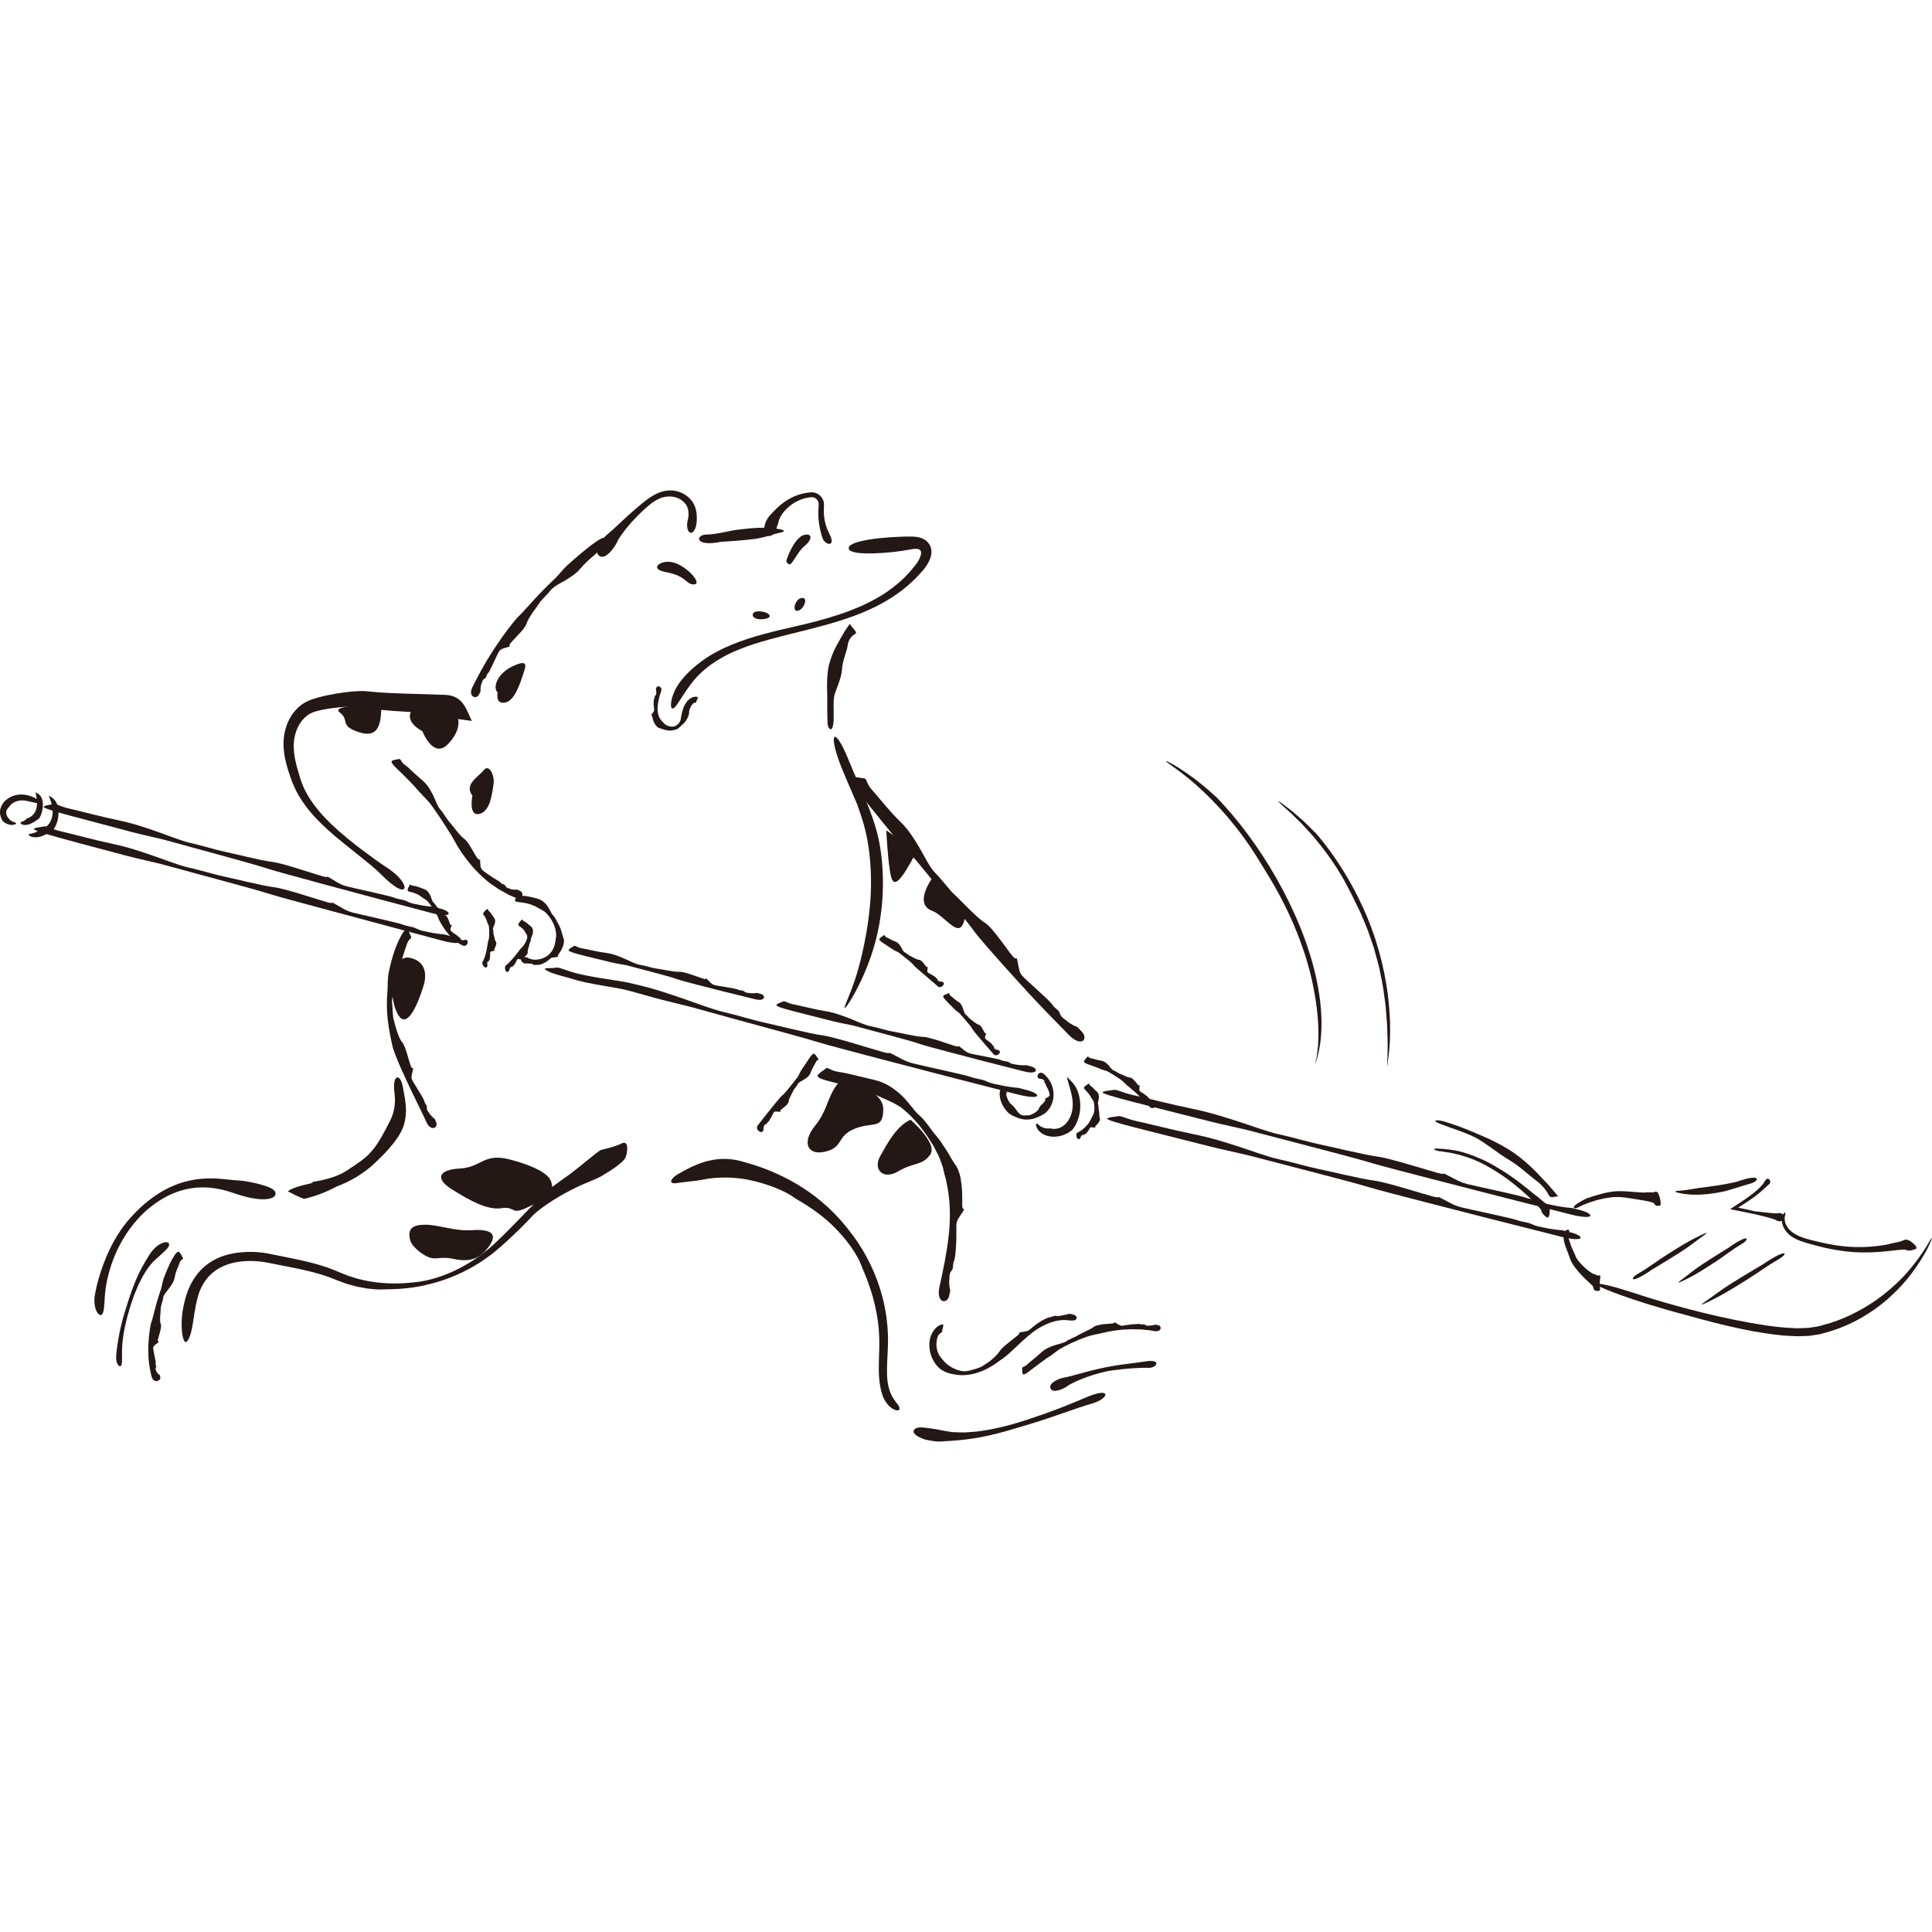 <?xml version="1.0" encoding="iso-8859-1"?>
<!-- Generator: Adobe Illustrator 22.1.0, SVG Export Plug-In . SVG Version: 6.00 Build 0)  -->
<svg version="1.1" id="_x31_1" xmlns="http://www.w3.org/2000/svg" xmlns:xlink="http://www.w3.org/1999/xlink" x="0px" y="0px"
	 viewBox="0 0 512 512" style="enable-background:new 0 0 512 512;" xml:space="preserve">
<g>
	<g>
		<path style="fill:#231815;" d="M412.931,317.052c-1.169,0.023-1.981,0.709-2.533-0.42c-0.563-1.122-1.646-2.534-3.349-3.799
			c-1.702-1.248-4.342-3.806-7.212-5.487c-1.418-0.854-2.967-1.953-4.399-2.987c-0.724-0.506-1.418-0.991-2.039-1.425
			c-0.637-0.411-1.199-0.774-1.641-1.059c-0.9-0.546-2.714-1.324-4.651-2.064c-1.95-0.711-4.014-1.403-5.4-1.953
			c-2.772-1.131-0.602-1.126,0.942-0.672c0.762,0.238,2.88,0.9,4.981,1.693c2.093,0.808,4.175,1.72,4.993,2.078
			c0.829,0.336,2.676,1.147,4.476,2.116c0.904,0.477,1.803,0.98,2.561,1.459c0.772,0.459,1.407,0.887,1.802,1.186
			c1.613,1.147,3.845,2.986,5.58,4.813c0.432,0.459,1.052,1.06,1.688,1.756c0.655,0.677,1.347,1.426,1.965,2.137
			c0.638,0.693,1.179,1.365,1.582,1.846C412.679,316.751,412.931,317.052,412.931,317.052z"/>
		<path style="fill:#231815;" d="M409.885,322.595c-0.641-0.512-1.148-0.854-1.375-1.578c-0.288-0.877-0.23-0.482-0.942-1.407
			c-0.358-0.457-3.279-3.417-6.763-6.122c-3.45-2.755-7.561-5.014-9.063-5.651c-1.471-0.715-3.251-1.311-4.953-1.79
			c-0.855-0.226-1.7-0.389-2.473-0.56c-0.782-0.12-1.5-0.23-2.112-0.323c-2.45-0.209-2.64-0.885-1.276-0.768
			c0.339,0.029,0.826,0.05,1.383,0.067c0.553,0.056,1.174,0.119,1.783,0.181c1.216,0.149,2.38,0.379,2.853,0.506
			c0.465,0.155,2.039,0.565,3.529,1.15c1.494,0.568,2.931,1.22,3.272,1.416c0.356,0.165,3.687,1.881,6.748,4.066
			c3.096,2.133,5.929,4.638,6.352,4.901c0.838,0.54,2.256,1.969,2.931,2.333c1.049,0.54,0.982,1.629,0.851,2.727
			C410.57,322.239,410.282,322.912,409.885,322.595z"/>
		<path style="fill:#231815;" d="M446.905,348.524c-7.679-2.012-13.174-3.816-16.948-5.15c-3.771-1.346-5.818-2.24-6.533-2.724
			c-1.431-0.975,2.522-0.316,8.777,1.756c12.515,4.11,25.349,7.283,35.677,8.822c2.58,0.395,5.169,0.655,7.743,0.747
			c0.648,0.06,1.279-0.005,1.917-0.012c0.633-0.034,1.284-0.006,1.902-0.088l1.847-0.276c0.615-0.064,1.242-0.3,1.862-0.439
			c4.978-1.315,9.684-3.604,13.941-6.543c2.118-1.486,4.645-3.539,6.88-5.851c2.252-2.297,4.191-4.842,5.557-6.893
			c1.369-2.051,2.157-3.603,2.412-3.804c0.115-0.107,0.067,0.109-0.186,0.73c-0.254,0.621-0.689,1.66-1.51,3.11
			c-3.306,5.788-6.531,9.314-10.302,12.633c-1.913,1.641-4.042,3.167-6.632,4.666c-2.596,1.48-5.687,2.913-9.603,3.988
			c-0.491,0.13-0.986,0.262-1.486,0.395c-0.526,0.083-1.057,0.166-1.591,0.249c-0.534,0.063-1.078,0.2-1.612,0.2
			c-0.536,0.017-1.075,0.034-1.615,0.05c-1.087,0.068-2.158-0.011-3.234-0.071l-1.613-0.093l-1.592-0.183
			c-2.127-0.205-4.192-0.589-6.196-0.91c-1.983-0.407-3.908-0.747-5.679-1.178c-1.78-0.398-3.433-0.789-4.904-1.175
			c-1.477-0.368-2.778-0.707-3.853-1.009C448.176,348.889,446.905,348.524,446.905,348.524z"/>
		<path style="fill:#231815;" d="M507.644,331.007c-0.871,0.286-1.506,0.57-2.323,0.299c-0.995-0.329-0.592-0.102-1.897-0.08
			c-0.646-0.01-5.229,0.779-10.184,0.675c-4.965-0.045-10.077-1.294-11.823-1.779c-1.749-0.505-3.805-0.909-5.68-1.869
			c-0.926-0.485-1.778-1.115-2.396-1.912c-0.615-0.78-0.962-1.653-1.104-2.436c-0.13-0.791-0.005-1.436,0.179-1.848
			c0.183-0.419,0.402-0.618,0.537-0.678c0.287-0.103,0.233,0.262,0.062,0.952c-0.08,0.352-0.099,0.882,0.039,1.452
			c0.14,0.57,0.421,1.171,0.804,1.674c0.752,1.026,1.868,1.579,2.299,1.823c0.423,0.278,1.991,0.908,3.671,1.304
			c1.662,0.44,3.312,0.788,3.722,0.879c0.406,0.09,4.332,0.968,8.338,1.021c4.004,0.101,8.011-0.583,8.515-0.737
			c1.014-0.326,3.154-0.592,3.885-1.004c1.11-0.601,2.038,0.147,2.993,0.994C507.71,330.116,508.183,330.829,507.644,331.007z"/>
		<path style="fill:#231815;" d="M464.389,321.627c0.417,0.084,0.839,0.177,1.247,0.276c1.149,0.28,4.43,1.066,4.97,1.418
			c0.732,0.479,1.948,0.614,2.125-0.676c0.145-1.056-1.06-1.319-1.682-1.113c-0.407,0.135-3.953-0.315-5.111-0.423
			c-0.611-0.057-1.181-0.144-1.559-0.259c-0.14-0.052-1.879-0.42-3.761-0.821c0.336-0.212,0.997-0.628,1.738-1.095
			c1.011-0.657,2.126-1.409,2.989-2.07c1.459-1.121,2.2-1.873,2.681-2.306c0.477-0.441,0.662-0.608,0.851-0.768
			c0.747-0.667-0.32-2.233-1.092-0.893c-0.191,0.322-0.327,0.563-0.709,1.025c-0.391,0.451-1.002,1.15-2.306,2.21
			c-0.798,0.647-1.854,1.388-2.84,2.05c-1.418,0.933-2.704,1.779-3.426,2.254C462.217,321.187,463.971,321.542,464.389,321.627z"/>
		<path style="fill:#231815;" d="M460.08,313.219c3.231-1.1,4.813-1.303,5.324-0.986c0.501,0.297-0.144,1.068-1.565,1.448
			c-2.82,0.757-5.564,1.825-7.882,2.25c-2.306,0.429-4.646,0.728-6.995,0.68c-2.372,0.01-6.966-0.892-4.083-1.038
			c2.868-0.202,3.984-0.636,7.362-1.009c1.69-0.205,3.656-0.503,5.193-0.795C458.969,313.475,460.08,313.219,460.08,313.219z"/>
		<path style="fill:#231815;" d="M439.853,319.503c-0.556,0.073-0.978,0.2-1.362-0.345c-0.47-0.665-0.302-0.3-1.036-0.626
			c-0.363-0.159-3.097-0.625-5.98-1.061c-1.431-0.208-2.891-0.326-4.101-0.209c-1.211,0.127-2.259,0.348-2.779,0.45
			c-2.105,0.435-4.78,1.397-6.09,2.116c-0.672,0.35-0.925,0.394-1.207,0.341c-0.262-0.034-0.364-0.326,0.001-0.654
			c0.671-0.662,2.895-1.883,3.529-2.056c0.312-0.095,1.332-0.445,2.348-0.738c1.016-0.297,2.026-0.553,2.283-0.598
			c0.139-0.02,0.772-0.177,1.787-0.324c1.008-0.14,2.307-0.161,3.567-0.083c2.512,0.175,4.929,0.396,5.276,0.311
			c0.665-0.151,1.958,0.099,2.475-0.158c0.786-0.39,1.116,0.773,1.425,2.047C440.125,318.486,440.198,319.459,439.853,319.503z"/>
		<path style="fill:#231815;" d="M423.72,342.11c-0.193,0.003-0.379,0.003-0.557-0.01c-0.143-0.015-0.271-0.04-0.393-0.087
			c-0.253-0.091-0.427-0.27-0.48-0.617c-0.135-0.836-0.147-0.401-0.571-0.971c-0.105-0.141-0.599-0.552-1.241-1.144
			c-0.636-0.597-1.413-1.383-2.156-2.247c-0.741-0.867-1.454-1.796-1.953-2.753c-0.262-0.555-0.356-0.926-0.49-1.277
			c-0.125-0.348-0.228-0.631-0.297-0.825c-0.283-0.778-0.664-1.66-0.929-2.577c-0.255-0.912-0.447-1.885-0.175-2.761
			c0.128-0.434,0.419-0.733,0.654-0.866c0.266-0.117,0.464-0.106,0.584-0.038c0.232,0.147,0.245,0.468,0.045,0.664
			c-0.219,0.237-0.28,0.844-0.129,1.384c0.137,0.546,0.372,1.044,0.42,1.264c0.039,0.22,0.289,0.933,0.597,1.626
			c0.318,0.699,0.631,1.387,0.709,1.559c0.018,0.045,0.076,0.184,0.162,0.395c0.045,0.106,0.096,0.23,0.154,0.369
			c0.057,0.097,0.095,0.194,0.171,0.317c0.3,0.497,0.857,1.167,1.466,1.781c1.22,1.256,2.674,2.256,2.92,2.272
			c0.5,0.086,1.163,0.629,1.572,0.443c0.298-0.16,0.341,0.08,0.282,0.494c-0.036,0.44-0.155,1.107-0.111,1.816
			C423.993,340.967,424.206,342.098,423.72,342.11z"/>
		<path style="fill:#231815;" d="M467.14,335.084c6.725-4.523,6.938-2.908,4.005-1.233c-2.933,1.675-5.652,3.693-7.941,5.124
			c-2.289,1.432-4.579,2.863-6.939,4.181c-2.361,1.317-7.224,3.722-4.435,1.819c2.79-1.904,3.793-2.848,7.225-4.995
			C462.49,337.833,467.14,335.084,467.14,335.084z"/>
		<path style="fill:#231815;" d="M458.048,330.685c5.511-3.935,5.851-2.387,3.42-0.954c-2.432,1.433-4.642,3.205-6.528,4.441
			c-1.886,1.237-3.772,2.473-5.732,3.597c-1.96,1.124-6.027,3.145-3.744,1.487c2.283-1.658,3.08-2.502,5.908-4.357
			C454.201,333.046,458.048,330.685,458.048,330.685z"/>
		<path style="fill:#231815;" d="M437.908,336.392c-5.965,4.116-6.25,2.541-3.633,1.035c2.618-1.507,5.019-3.355,7.055-4.65
			c2.037-1.297,4.073-2.593,6.182-3.775c2.109-1.183,6.47-3.319,3.997-1.586c-2.473,1.733-3.348,2.61-6.401,4.553
			C442.053,333.913,437.908,336.392,437.908,336.392z"/>
		<path style="fill:#231815;" d="M174.598,130.579c-1.615,0.64-3.041,1.691-4.323,2.741c-1.279,1.041-2.517,2.113-3.65,3.135
			c-2.271,2.038-4.104,3.892-5.192,4.749c-1.093,0.852-2.231,2.146-2.811,3.37c-0.582,1.227-0.604,2.35,0.385,2.852
			c1.609,0.798,3.858-2.29,4.644-3.997c0.363-0.868,2.209-3.494,4.652-6.043c1.211-1.272,2.559-2.556,3.833-3.607
			c1.272-1.049,2.575-1.745,3.572-1.984c0.989-0.261,2.055-0.316,3.053-0.075c1,0.225,1.919,0.76,2.58,1.46
			c1.396,1.401,1.252,3.39,0.9,4.804c-0.367,1.419-0.053,2.772,0.573,3.13c0.307,0.177,0.677,0.109,1.027-0.33
			c0.34-0.44,0.705-1.254,0.804-2.667c0.09-1.407-0.041-2.727-0.476-3.865c-0.463-1.19-1.195-2.071-2.072-2.76
			c-0.879-0.69-1.937-1.192-3.208-1.425C177.617,129.856,176.129,129.968,174.598,130.579z"/>
		<path style="fill:#231815;" d="M191.034,143.593c-6.993,1.424-6.786-1.878-3.81-1.933c2.978-0.054,5.851-0.99,8.206-1.269
			c2.354-0.278,4.708-0.558,7.097-0.542c2.389,0.015,7.236,0.635,4.328,1.276c-2.907,0.642-4.016,1.37-7.546,1.787
			C195.778,143.33,191.034,143.593,191.034,143.593z"/>
		<path style="fill:#231815;" d="M216.983,131.07c-0.35-0.248-0.755-0.431-1.186-0.526c-0.417-0.1-0.928-0.088-1.235-0.04
			c-0.705,0.057-1.407,0.19-2.093,0.364c-1.371,0.356-2.662,0.933-3.769,1.62c-2.24,1.358-3.73,3.089-4.552,3.981
			c-0.853,0.873-1.551,2.319-1.613,3.539c-0.049,0.605,0.067,1.141,0.308,1.504c0.234,0.364,0.585,0.549,1.072,0.531
			c0.813-0.039,1.252-0.745,1.623-1.534c0.383-0.79,0.673-1.742,0.831-2.43c0.055-0.351,0.369-1.058,0.949-1.913
			c0.596-0.839,1.498-1.795,2.629-2.572c1.124-0.783,2.468-1.374,3.751-1.643c0.317-0.09,0.637-0.106,0.941-0.152
			c0.322-0.048,0.565-0.058,0.806-0.014c0.479,0.087,0.859,0.353,1.082,0.634c0.228,0.281,0.383,0.623,0.429,0.981
			c0.03,0.182,0.021,0.348,0.003,0.551l-0.062,0.71c-0.066,0.951-0.059,1.917,0.017,2.849c0.147,1.866,0.581,3.577,0.979,4.851
			c0.394,1.296,1.443,1.902,2.027,1.744c0.612-0.169,0.75-0.975-0.141-2.662c-0.869-1.721-1.211-3.077-1.38-4.524
			c-0.079-0.726-0.104-1.481-0.066-2.339c0.012-0.226,0.025-0.459,0.038-0.699c0.021-0.323-0.028-0.662-0.113-0.999
			C218.067,132.214,217.653,131.539,216.983,131.07z"/>
		<path style="fill:#231815;" d="M213.544,167c4.047-1.032,8.34-2.142,12.493-3.678c2.086-0.732,4.11-1.638,6.07-2.578
			c1.932-1.002,3.807-2.049,5.489-3.264c0.422-0.302,0.849-0.587,1.254-0.895c0.396-0.321,0.787-0.639,1.173-0.953
			c0.795-0.604,1.476-1.305,2.173-1.946c0.714-0.627,1.283-1.356,1.901-1.996c0.605-0.626,1.183-1.376,1.651-2.133
			c0.471-0.766,0.871-1.602,1.044-2.593c0.069-0.505,0.086-1.044-0.046-1.594c-0.134-0.539-0.384-1.072-0.718-1.464
			c-0.645-0.84-1.591-1.269-2.308-1.452c-0.74-0.194-1.352-0.229-1.866-0.256c-1.048-0.032-1.901,0.004-2.893,0.029
			c-0.968,0.031-1.961,0.08-2.95,0.146c-1.977,0.132-3.938,0.334-5.649,0.61c-3.421,0.551-5.841,1.393-5.391,2.55
			c0.728,1.894,11.468,1.06,16.344,0.069c0.542-0.112,1.521-0.262,2.136-0.05c0.279,0.102,0.526,0.286,0.612,0.602
			c0.112,0.335,0.014,1.005-0.313,1.713c-0.322,0.717-0.79,1.46-1.423,2.213c-0.63,0.754-1.251,1.581-2.017,2.32
			c-1.439,1.571-3.218,2.999-5.115,4.349c-1.912,1.338-4.03,2.473-6.167,3.499c-2.156,0.992-4.353,1.833-6.475,2.55
			c-4.254,1.413-8.187,2.365-11.026,3.023c-5.678,1.31-11.95,2.699-17.576,5.014c-2.807,1.15-5.433,2.545-7.674,4.142
			c-2.235,1.601-4.123,3.344-5.517,5.061c-0.723,0.836-1.249,1.741-1.725,2.544c-0.403,0.85-0.719,1.632-0.941,2.312
			c-0.34,1.414-0.361,2.388-0.107,2.725c0.253,0.338,0.78,0.053,1.526-1.029c0.741-1.086,1.797-2.921,3.69-5.451
			c1.932-2.512,4.075-4.289,6.214-5.705c2.152-1.409,4.31-2.487,6.624-3.397C200.668,170.178,205.841,168.899,213.544,167z"/>
		<path style="fill:#231815;" d="M175.185,183.241c-0.11,0.296-0.368,1.081-0.559,1.868c-0.197,0.789-0.291,1.575-0.327,1.891
			c-0.037,0.312-0.128,1.545,0.233,2.636c0.31,1.013,1.192,1.785,1.367,1.976c0.171,0.218,0.563,0.517,0.986,0.69
			c0.419,0.193,0.848,0.25,1.037,0.256c0.389,0.044,0.962-0.07,1.298-0.291c0.164-0.113,0.448-0.297,0.645-0.566
			c0.205-0.255,0.355-0.54,0.404-0.645c0.129-0.194,0.253-1.331,0.384-1.859c0.085-0.249,0.197-0.967,0.556-1.835
			c0.335-0.835,0.953-1.676,1.487-2.074c0.501-0.414,1.181-0.667,1.657-0.657c0.482,0.007,0.705,0.18,0.578,0.416
			c-0.227,0.494-0.371,0.631-0.443,1.026c-0.03,0.194-0.097,0.183-0.239,0.159c-0.134-0.012-0.362-0.031-0.547,0.189
			c-0.38,0.372-1.06,1.366-1.076,2.312c-0.04,0.976-0.472,1.688-0.816,2.235c-0.168,0.275-0.489,0.637-0.833,0.95
			c-0.343,0.319-0.697,0.569-0.895,0.811c-0.203,0.243-0.587,0.503-1,0.62c-0.405,0.144-0.812,0.16-1.042,0.217
			c-0.234,0.082-0.876,0.071-1.537-0.077c-0.665-0.139-1.326-0.429-1.733-0.522c-0.421-0.072-0.995-0.659-1.357-1.35
			c-0.372-0.683-0.511-1.477-0.563-1.754c-0.143-0.581-0.519,0.046-0.127-0.586c0.412-0.61,0.657-0.765,0.644-1.145
			c-0.018-0.186-0.129-0.849-0.143-1.526c-0.016-0.674,0.053-1.346,0.159-1.486c0.203-0.285,0.026-0.562,0.209-0.736
			c0.183-0.172,0.322-0.182,0.32-0.582c0.007-0.398,0.068-0.204-0.002-0.747c-0.068-0.546-0.22-0.141,0.05-0.85
			C174.24,181.498,175.672,181.964,175.185,183.241z"/>
		<path style="fill:#231815;" d="M125.285,181.9c0.309-0.639,1.181-2.273,2.054-3.927c0.922-1.625,1.84-3.275,2.276-3.906
			c0.205-0.323,0.702-1.108,1.345-2.12c0.676-0.99,1.48-2.224,2.338-3.413c1.701-2.391,3.55-4.655,4.072-5.141
			c0.536-0.475,1.373-1.386,2.162-2.278c0.804-0.879,1.578-1.725,1.936-2.116c0.7-0.795,1.864-1.961,2.671-2.818
			c0.834-0.829,2.755-2.736,3.203-3.118c0.43-0.398,2.143-2.544,3.059-3.297c0.852-0.817,4.792-4.219,6.517-5.476
			c1.73-1.244,3.283-2.33,3.453-1.45c0.177,0.88,0.009,1.25,0.078,1.955c0.071,0.704-0.873,0.368-1.888,1.338
			c-0.493,0.501-1.291,1.171-2.152,1.92c-0.861,0.75-1.745,1.631-2.469,2.469c-1.402,1.725-2.891,2.451-3.954,3.172
			c-0.533,0.355-1.373,0.765-2.166,1.235c-0.782,0.48-1.535,1.002-1.919,1.521c-0.768,1.036-2.509,2.581-2.993,3.398
			c-0.235,0.414-0.993,1.408-1.747,2.475c-0.726,1.093-1.442,2.26-1.649,2.98c-0.195,0.731-1.101,1.797-2.06,2.797
			c-0.922,1.025-1.894,1.989-2.238,2.451c-0.662,0.941,0.601,0.569-0.66,0.942c-1.263,0.379-1.803,0.438-2.268,1.107
			c-0.23,0.336-0.831,1.648-1.447,2.921c-0.595,1.287-1.168,2.56-1.44,2.802c-0.543,0.487-0.404,1.102-0.811,1.401
			c-0.405,0.302-0.641,0.303-0.86,1.11c-0.212,0.808-0.243,0.397-0.364,1.514c-0.118,1.112,0.309,0.295-0.437,1.723
			C126.187,185.49,123.865,184.622,125.285,181.9z"/>
		<path style="fill:#231815;" d="M225.197,165.334c0.855,1.33,2.259,2.276,1.382,2.71c-0.862,0.455-1.754,1.457-1.943,3.041
			c-0.2,1.551-1.372,3.926-1.501,6.365c-0.154,2.381-1.614,5.284-2.006,6.805c-0.207,0.746-0.237,2.189-0.204,3.704
			c0.012,1.515,0.069,3.1-0.14,4.189c-0.438,2.191-1.447,0.701-1.473-0.49c-0.012-0.293-0.034-0.849-0.044-1.538
			c-0.021-0.689-0.048-1.512-0.041-2.341c-0.023-1.658,0.033-3.339-0.001-4.008c-0.05-0.67-0.091-2.179-0.016-3.714
			c0.073-1.534,0.269-3.089,0.469-3.807c0.377-1.436,1.063-3.516,2.035-5.176c0.464-0.837,1.251-2.309,1.996-3.54
			C224.465,166.309,225.197,165.334,225.197,165.334z"/>
		<path style="fill:#231815;" d="M200.881,298.155c0.418-0.491,2.059-2.676,2.51-3.206c0.458-0.527,3.314-4.195,3.841-4.588
			c0.538-0.386,1.547-1.63,1.847-2.005c0.3-0.375,0.765-0.959,1.098-1.376c0.328-0.42,1.083-1.385,1.247-1.595
			c0.164-0.21,0.644-1.384,0.96-1.809c0.326-0.422,1.576-2.401,2.121-3.181c0.553-0.777,1.032-1.474,1.492-0.964
			c0.459,0.511,0.504,0.738,0.823,1.156c0.317,0.419-0.381,0.26-0.618,0.882c-0.238,0.624-0.991,1.673-1.336,2.693
			c-0.344,1.023-1.07,1.425-1.562,1.793c-0.492,0.371-1.678,0.808-1.912,1.373c-0.232,0.569-1.033,1.303-1.171,1.742
			c-0.138,0.439-1.191,2.005-1.218,2.819c-0.022,0.82-1.811,1.922-2.156,2.332c-0.345,0.411,0.477,0.471-0.345,0.411
			c-0.822-0.061-1.181-0.154-1.423,0.133c-0.24,0.289-1.191,2.432-1.527,2.569c-0.336,0.137-0.22,0.517-0.486,0.572
			c-0.266,0.055-0.428-0.012-0.544,0.382s-0.139,0.163-0.197,0.746c-0.058,0.585,0.22,0.258-0.267,0.829
			C201.572,300.434,199.978,299.214,200.881,298.155z"/>
		<path style="fill:#231815;" d="M227.149,213.126c-2.306-5.376-4.092-9.326-5.049-12.19c-0.985-2.856-1.235-4.568-1.108-5.275
			c0.283-1.409,1.997,1.054,3.835,5.601c1.833,4.57,3.989,9.048,5.687,13.514c0.848,2.231,1.596,4.457,2.119,6.667
			c0.527,2.228,0.84,4.338,1.044,6.355c0.795,8.05,0.058,16.282-2.331,23.973c-0.582,1.926-1.45,4.281-2.444,6.543
			c-0.992,2.262-2.105,4.427-3.052,6.038c-0.941,1.614-1.705,2.681-1.948,2.801c-0.254,0.114,0.029-0.708,0.978-2.968
			c1.86-4.54,2.756-7.864,3.596-11.416c0.793-3.559,1.574-7.359,2.104-13.117c0.528-5.744,0.204-12.583-0.84-17.736
			c-0.533-2.572-1.206-4.771-1.728-6.323C227.488,214.041,227.149,213.126,227.149,213.126z"/>
		<path style="fill:#231815;" d="M283.068,274.088c-0.828-0.85-2.995-3.074-5.179-5.314c-2.169-2.254-4.338-4.539-5.2-5.485
			c-0.852-0.955-4.207-4.562-7.46-8.223c-3.26-3.656-6.445-7.346-7.11-8.331c-1.352-1.954-5.166-6.46-6.306-7.816
			c-1.135-1.36-2.901-3.476-4.162-4.986c-1.25-1.521-4.124-5.019-4.749-5.779c-0.615-0.768-3.878-3.954-5.096-5.507
			c-1.246-1.524-6.795-8.203-8.91-11.085c-2.141-2.846-3.948-5.514-2.761-5.591c1.194-0.101,1.746,0.233,2.716,0.265
			c0.966,0.029,0.683,1.429,2.298,3.164c1.59,1.742,4.464,5.469,7.167,8.079c2.717,2.598,4.021,5.064,5.184,6.9
			c1.147,1.844,2.843,5.533,4.416,7.038c1.572,1.504,3.894,4.682,5.098,5.723c1.208,1.037,5.844,6.117,7.974,7.389
			c2.11,1.286,6.092,7.435,7.401,8.899c1.298,1.47,0.903-0.537,1.298,1.47c0.394,2.01,0.402,2.794,1.323,3.816
			c0.461,0.51,2.256,2.133,4.021,3.745c1.775,1.605,3.506,3.21,3.808,3.733c0.607,1.043,1.527,1.259,1.872,2.01
			c0.347,0.749,0.293,1.069,1.42,1.897c1.129,0.823,0.528,0.583,2.125,1.5c1.594,0.917,0.51-0.215,2.407,1.764
			C288.557,275.336,286.621,277.793,283.068,274.088z"/>
		<path style="fill:#231815;" d="M415.693,321.706c-3.296-0.861-17.277-4.362-20.835-5.291c-3.557-0.929-27.403-7.006-30.649-8.005
			c-3.248-1-11.457-3.144-13.92-3.787c-2.463-0.643-6.295-1.644-9.031-2.359c-2.737-0.715-9.031-2.359-10.399-2.716
			c-1.368-0.357-7.736-1.718-10.472-2.433c-2.737-0.715-14.815-3.718-19.74-5.005c-4.926-1.286-9.305-2.43-8.336-2.781
			c0.968-0.352,1.826-0.278,2.758-0.488c0.931-0.21,2.152,0.713,5.473,1.429c3.321,0.717,9.889,2.432,15.162,3.507
			c5.273,1.075,9.031,2.36,12.004,3.287c2.973,0.927,8.299,2.923,11.346,3.568c3.047,0.644,8.483,2.215,10.709,2.646
			c2.227,0.43,11.841,2.79,15.236,3.223c3.395,0.434,13.373,3.644,16.109,4.359c2.736,0.715,0.421-0.494,2.736,0.715
			c2.315,1.209,3.062,1.706,4.978,2.206c1.916,0.501,13.557,2.938,15.162,3.507c1.605,0.571,2.773,0.573,3.832,1.001
			c1.058,0.427,1.294,0.64,3.247,1c1.953,0.358,1.095,0.286,3.631,0.646s0.348-0.211,4.179,0.789
			C422.703,321.724,422.807,323.565,415.693,321.706z"/>
		<path style="fill:#231815;" d="M271.323,283.916c-1.755-0.448-9.183-2.34-11.078-2.823c-1.888-0.506-14.565-3.758-16.269-4.367
			c-1.705-0.609-6.063-1.778-7.37-2.129c-1.307-0.352-3.341-0.897-4.794-1.287c-1.453-0.39-4.794-1.286-5.52-1.482
			c-0.726-0.194-4.145-0.81-5.597-1.2c-1.458-0.37-7.874-2-10.498-2.667c-2.615-0.702-4.939-1.325-4.348-1.772
			c0.592-0.447,1.067-0.47,1.619-0.775c0.552-0.306,1.123,0.452,2.905,0.779c1.782,0.328,5.267,1.263,8.104,1.722
			c2.837,0.458,4.793,1.286,6.351,1.856c1.559,0.57,4.309,1.913,5.946,2.201c1.636,0.288,4.502,1.208,5.702,1.379
			c1.2,0.17,6.322,1.394,8.179,1.438c1.857,0.045,7.078,2.052,8.53,2.442c1.452,0.39,0.297-0.525,1.452,0.39
			c1.155,0.915,1.515,1.314,2.532,1.587c1.017,0.274,7.269,1.346,8.102,1.721c0.834,0.375,1.49,0.249,2.033,0.546
			c0.544,0.297,0.651,0.477,1.705,0.609c1.055,0.131,0.581,0.155,1.964,0.224c1.382,0.068,0.221-0.244,2.254,0.302
			C275.26,283.157,275.099,284.93,271.323,283.916z"/>
		<path style="fill:#231815;" d="M200.009,264.783c-1.322-0.326-6.916-1.703-8.343-2.054c-1.42-0.376-10.965-2.747-12.239-3.236
			c-1.274-0.488-4.553-1.354-5.536-1.614c-0.983-0.261-2.513-0.665-3.606-0.954c-1.093-0.289-3.606-0.953-4.153-1.097
			c-0.546-0.144-3.135-0.526-4.227-0.815c-1.093-0.288-5.939-1.419-7.906-1.938c-1.967-0.52-3.716-0.983-3.237-1.46
			c0.478-0.479,0.843-0.533,1.284-0.87c0.44-0.337,0.836,0.372,2.185,0.578c1.349,0.205,3.971,0.898,6.122,1.164
			c2.151,0.266,3.605,0.953,4.77,1.412c1.165,0.459,3.201,1.602,4.44,1.778c1.239,0.177,3.388,0.895,4.299,0.986
			c0.911,0.089,4.773,0.959,6.195,0.881c1.423-0.077,5.317,1.556,6.409,1.846c1.093,0.288,0.257-0.537,1.093,0.288
			c0.835,0.826,1.089,1.194,1.854,1.397c0.765,0.202,5.502,0.85,6.121,1.164c0.619,0.315,1.13,0.147,1.53,0.404
			c0.4,0.257,0.472,0.427,1.274,0.488c0.802,0.061,0.437,0.116,1.494,0.093c1.057-0.023,0.183-0.254,1.713,0.15
			C203.073,263.779,202.85,265.533,200.009,264.783z"/>
		<path style="fill:#231815;" d="M114.052,241.879c-2.741-0.727-14.339-3.805-17.298-4.59c-2.952-0.81-22.747-6.084-25.433-6.972
			c-2.686-0.888-9.498-2.755-11.542-3.316c-2.044-0.56-5.223-1.432-7.494-2.054s-7.494-2.054-8.629-2.366
			c-1.135-0.311-6.437-1.461-8.708-2.084c-2.276-0.602-12.293-3.256-16.39-4.341c-4.088-1.12-7.721-2.117-6.88-2.492
			c0.84-0.376,1.562-0.329,2.363-0.565c0.801-0.235,1.777,0.639,4.541,1.245c2.765,0.606,8.214,2.1,12.607,3.001
			c4.394,0.901,7.493,2.054,9.951,2.88c2.458,0.825,6.841,2.632,9.378,3.177c2.537,0.544,7.039,1.93,8.895,2.286
			c1.856,0.357,9.842,2.396,12.685,2.72c2.842,0.325,11.086,3.191,13.357,3.813c2.27,0.622,0.383-0.502,2.27,0.622
			c1.887,1.123,2.49,1.592,4.08,2.027c1.59,0.436,11.282,2.487,12.606,3.001c1.323,0.515,2.309,0.482,3.179,0.872
			c0.87,0.389,1.057,0.592,2.686,0.887c1.629,0.295,0.908,0.249,3.03,0.528c2.121,0.278,0.305-0.22,3.484,0.652
			C119.968,241.682,119.956,243.498,114.052,241.879z"/>
		<path style="fill:#231815;" d="M413.28,327.631c-3.204-0.81-16.761-4.238-20.22-5.113c-3.452-0.899-26.594-6.772-29.743-7.743
			c-3.15-0.971-11.117-3.045-13.507-3.667c-2.39-0.622-6.108-1.59-8.764-2.281c-2.656-0.692-8.763-2.281-10.092-2.627
			c-1.327-0.346-7.511-1.654-10.167-2.346c-2.661-0.671-14.37-3.627-19.159-4.836c-4.781-1.245-9.03-2.351-8.08-2.708
			c0.95-0.357,1.785-0.29,2.697-0.505c0.911-0.216,2.086,0.693,5.311,1.382c3.225,0.689,9.597,2.348,14.717,3.378
			c5.12,1.031,8.762,2.281,11.645,3.183c2.882,0.901,8.042,2.848,11.001,3.467c2.959,0.619,8.231,2.144,10.393,2.555
			c2.161,0.411,11.492,2.69,14.789,3.095c3.296,0.405,12.972,3.528,15.628,4.219c2.655,0.692,0.412-0.497,2.655,0.692
			c2.242,1.188,2.966,1.678,4.825,2.161c1.859,0.484,13.157,2.822,14.714,3.378c1.557,0.557,2.691,0.55,3.717,0.968
			c1.026,0.418,1.255,0.628,3.15,0.971c1.895,0.342,1.062,0.276,3.524,0.615c2.462,0.339,0.338-0.214,4.055,0.754
			C420.086,327.59,420.185,329.428,413.28,327.631z"/>
		<path style="fill:#231815;" d="M269.038,289.875c-3.33-0.857-17.42-4.482-21.015-5.407c-3.59-0.94-27.645-7.152-30.915-8.193
			c-3.274-1.022-11.546-3.252-14.027-3.929c-2.48-0.677-6.337-1.729-9.092-2.481c-2.752-0.762-9.083-2.518-10.459-2.898
			c-1.377-0.379-7.779-1.882-10.527-2.663c-0.685-0.192-1.952-0.546-3.545-0.991c-1.606-0.425-3.497-1.042-5.475-1.373
			c-2.004-0.382-4.117-0.704-6.052-1.051c-1.936-0.344-3.686-0.73-4.96-1.081c-0.62-0.165-1.308-0.368-1.857-0.546
			c-0.556-0.174-1.113-0.324-1.657-0.47c-1.086-0.288-2.106-0.563-2.936-0.861c-1.674-0.596-2.513-1.243-1.969-1.293
			c1.059-0.149,1.897-0.021,2.836-0.201c0.465-0.092,0.99,0.09,1.836,0.381c0.832,0.276,2.037,0.723,3.66,1.15
			c1.647,0.401,4.134,0.911,6.917,1.334c1.397,0.22,2.856,0.449,4.303,0.677c0.733,0.129,1.463,0.258,2.18,0.384
			c0.699,0.162,1.384,0.321,2.05,0.476c5.315,1.226,9.075,2.586,12.057,3.582c2.982,0.988,8.326,3.086,11.394,3.776
			c3.066,0.696,8.535,2.344,10.778,2.799c2.241,0.461,11.927,2.924,15.351,3.378c3.42,0.466,13.48,3.739,16.241,4.469
			c2.76,0.73,0.425-0.492,2.76,0.73c2.335,1.221,3.088,1.723,5.021,2.233c1.932,0.511,13.677,3.005,15.296,3.584
			c1.619,0.579,2.798,0.588,3.865,1.021c1.067,0.434,1.305,0.648,3.275,1.018c1.97,0.371,1.104,0.293,3.664,0.668
			c2.559,0.378,0.351-0.209,4.215,0.818C276.111,289.941,276.21,291.783,269.038,289.875z"/>
		<path style="fill:#231815;" d="M116.827,249.185c-2.881-0.772-15.072-4.037-18.183-4.87c-3.102-0.862-23.938-6.362-26.77-7.276
			c-2.831-0.917-10.005-2.858-12.157-3.44c-2.152-0.583-5.5-1.49-7.891-2.138c-2.391-0.65-7.889-2.145-9.085-2.469
			c-1.195-0.326-6.77-1.542-9.159-2.2c-2.391-0.649-12.939-3.411-17.236-4.61c-4.296-1.203-8.113-2.275-7.239-2.636
			c0.874-0.362,1.629-0.302,2.463-0.523c0.834-0.222,1.869,0.675,4.77,1.337c2.903,0.657,8.63,2.248,13.245,3.214
			c4.615,0.964,7.882,2.164,10.472,3.021c2.589,0.859,7.217,2.723,9.885,3.296c2.668,0.573,7.412,2.009,9.363,2.387
			c1.951,0.377,10.358,2.5,13.342,2.852c2.984,0.353,11.679,3.315,14.07,3.965c2.39,0.65,0.392-0.5,2.39,0.651
			c1.998,1.15,2.638,1.626,4.312,2.082c1.673,0.453,11.863,2.641,13.256,3.18c1.395,0.534,2.427,0.518,3.343,0.923
			c0.916,0.406,1.116,0.612,2.826,0.934c1.71,0.323,0.955,0.262,3.182,0.581c2.227,0.317,0.317-0.215,3.659,0.718
			C123.026,249.095,123.028,250.916,116.827,249.185z"/>
		<path style="fill:#231815;" d="M125.052,191.053c-1.469-2.892-2.2-6.676-7.018-6.903c-4.817-0.225-15.617-0.328-20.059-0.89
			c-0.14-0.013-0.295-0.028-0.464-0.044c-0.198-0.016-0.412-0.033-0.641-0.05c-0.568-0.044-1.095-0.038-1.68-0.022
			c-1.155,0.037-2.441,0.151-3.862,0.335c-1.42,0.186-2.968,0.437-4.62,0.784c-0.828,0.18-1.678,0.373-2.568,0.627
			c-0.892,0.25-1.792,0.525-2.905,1.06c-2.172,1.109-3.728,2.953-4.689,4.909c-0.964,1.965-1.386,4.052-1.413,6.065
			c-0.021,1.971,0.302,3.795,0.713,5.394c0.413,1.602,0.905,3.006,1.337,4.217c0.111,0.3,0.224,0.607,0.34,0.92
			c0.128,0.317,0.287,0.655,0.436,0.99c0.316,0.666,0.594,1.393,1.013,2.044c0.756,1.366,1.688,2.693,2.706,3.988
			c2.059,2.575,4.534,4.917,7.007,7.018c4.97,4.182,9.802,7.689,12.257,10.19c3.445,3.459,5.512,4.494,6.126,3.874
			c0.57-0.584-0.575-3.053-4.608-5.689c-1.672-1.083-3.974-2.737-6.541-4.666c-2.56-1.934-5.368-4.175-7.881-6.572
			c-2.519-2.385-4.709-4.96-6.13-7.286c-1.436-2.319-2.135-4.301-2.382-5.209c-0.2-0.922-1.189-3.334-1.587-6.625
			c-0.184-1.639-0.152-3.503,0.424-5.319c0.549-1.81,1.634-3.578,3.201-4.681c0.778-0.57,1.638-0.877,2.609-1.123
			c0.952-0.242,1.917-0.429,2.864-0.575c1.892-0.297,3.704-0.459,5.296-0.545c1.588-0.081,2.987-0.08,3.978,0.04
			c0.985,0.134,1.838,0.299,2.166,0.386c1.406,0.388,4.744,0.66,8.232,0.864c3.491,0.215,7.135,0.442,9.221,0.978
			c2.088,0.528,4.386,0.871,6.143,1.121C123.83,190.906,125.052,191.053,125.052,191.053z"/>
		<path style="fill:#231815;" d="M135.901,237.615c-0.293-0.157-0.868-0.343-1.506-0.72c-0.648-0.359-1.416-0.784-2.186-1.211
			c-1.474-0.967-2.944-1.993-3.453-2.515c-0.551-0.462-2.674-2.314-4.358-4.49c-0.45-0.524-0.863-1.068-1.235-1.597
			c-0.377-0.527-0.735-1.027-1.055-1.474c-0.599-0.913-1.043-1.621-1.185-1.916c-0.564-1.187-2.289-3.903-2.809-4.708
			c-0.513-0.819-1.348-2.048-1.932-2.94c-0.601-0.877-2-2.877-2.326-3.294c-0.34-0.41-2.053-2.16-2.762-2.935
			c-0.353-0.39-1.259-1.487-2.337-2.567c-1.087-1.072-2.194-2.264-2.906-2.891c-1.368-1.306-2.582-2.469-1.866-2.792
			c0.72-0.32,1.076-0.232,1.682-0.409c0.608-0.175,0.502,0.731,1.564,1.494c0.266,0.192,0.584,0.448,0.937,0.743
			c0.335,0.315,0.707,0.666,1.098,1.033c0.77,0.745,1.674,1.499,2.464,2.185c0.805,0.672,1.387,1.364,1.844,2.011
			c0.453,0.651,0.74,1.29,1.037,1.815c0.609,1.049,1.26,3.23,2.081,4.095c0.829,0.867,1.854,2.77,2.475,3.391
			c0.62,0.623,2.791,3.701,3.95,4.458c1.141,0.77,2.75,4.369,3.475,5.132c0.657,0.81,0.622-0.39,0.656,0.809
			c0.072,1.174,0.049,1.654,0.558,2.201c0.138,0.127,0.43,0.433,0.883,0.732c0.443,0.303,0.981,0.672,1.516,1.039
			c1.073,0.716,2.211,1.28,2.4,1.56c0.397,0.543,0.985,0.408,1.242,0.786c0.267,0.368,0.27,0.581,0.999,0.798
			c0.73,0.202,0.35,0.249,1.377,0.319c1.015,0.071,0.256-0.283,1.575,0.331C139.091,236.692,138.523,238.836,135.901,237.615z"/>
		<path style="fill:#231815;" d="M139.925,253.867c0.27,0.193,1.132,0.494,2.055,0.461c0.925,0,1.81-0.355,2.15-0.494
			c0.357-0.126,1.648-0.826,2.309-2.109c0.724-1.251,0.817-2.771,0.882-3.124c0.077-0.36,0.104-1.014,0.002-1.636
			c-0.094-0.623-0.266-1.209-0.368-1.471c-0.175-0.536-0.559-1.317-0.894-1.85c-0.311-0.549-1.258-1.649-1.499-1.856
			c-0.218-0.247-1.509-0.939-2.039-1.234c-0.259-0.168-0.999-0.558-1.839-0.848c-0.837-0.304-1.769-0.459-2.304-0.532
			c-1.074-0.159-2.031-0.075-1.886-0.677c0.164-0.586,0.367-0.736,0.579-1.178c0.224-0.44,0.569,0.143,1.416,0.1
			c0.873-0.056,2.54,0.357,3.905,0.722c1.389,0.367,2.101,1.245,2.598,1.867c0.547,0.631,1.057,2.045,1.585,2.576
			c0.597,0.524,1.104,1.844,1.411,2.322c0.162,0.238,0.49,0.933,0.741,1.713c0.262,0.777,0.431,1.636,0.634,2.103
			c0.217,0.461,0.089,1.442-0.268,2.322c-0.343,0.893-0.932,1.625-1.134,1.95c-0.448,0.633,0.439,0.414-0.458,0.632
			c-0.913,0.173-1.239,0.05-1.617,0.357c-0.18,0.153-0.797,0.757-1.579,1.168c-0.768,0.422-1.659,0.631-1.883,0.553
			c-0.436-0.11-0.743,0.143-1.03-0.021c-0.278-0.199-0.316-0.311-0.837-0.306c-0.543,0.007-0.265-0.074-1.016-0.056
			c-0.374-0.034-0.434,0.014-0.514,0.012c-0.082,0.001-0.194-0.054-0.657-0.405c-0.453-0.388-0.335-0.922,0.044-1.152
			C138.813,253.528,139.326,253.515,139.925,253.867z"/>
		<path style="fill:#231815;" d="M134.076,255.798c0.297-0.113,1.456-1.34,1.733-1.682c0.154-0.15,0.693-0.794,1.209-1.454
			c0.51-0.665,0.998-1.335,1.165-1.461c0.358-0.245,0.889-1.097,1.017-1.355c0.142-0.254,0.338-0.66,0.421-0.919l0.062-0.222
			c0.016-0.072,0.041-0.15,0.037-0.269c0.016-0.212-0.009-0.411-0.012-0.481c-0.003-0.158-0.421-0.713-0.54-0.939
			c-0.054-0.121-0.234-0.442-0.497-0.725c-0.257-0.289-0.577-0.527-0.758-0.658c-0.361-0.27-0.727-0.393-0.447-0.916
			c0.3-0.505,0.459-0.595,0.756-0.942c0.306-0.329,0.221,0.264,0.67,0.402c0.484,0.146,1.165,0.801,1.803,1.339
			c0.666,0.559,0.584,1.291,0.526,1.745c-0.02,0.236-0.158,0.577-0.296,0.876c-0.133,0.303-0.262,0.564-0.243,0.786
			c0.06,0.467-0.396,1.068-0.402,1.384c0.003,0.329-0.532,1.483-0.435,2.086c0.113,0.628-1.181,1.359-1.413,1.622
			c-0.232,0.277,0.425,0.403-0.233,0.278c-0.653-0.128-0.942-0.247-1.106-0.063c-0.136,0.189-0.773,1.663-1.052,1.705
			c-0.257,0.037-0.182,0.349-0.387,0.335c-0.208-0.02-0.313-0.104-0.434,0.161c-0.127,0.271-0.11,0.085-0.231,0.525
			c-0.181,0.436,0.135,0.276-0.431,0.57c-0.376,0.142-0.656-0.237-0.696-0.68c-0.029-0.221-0.025-0.455-0.005-0.638
			c0.011-0.091,0.025-0.169,0.052-0.226L134.076,255.798z"/>
		<path style="fill:#231815;" d="M127.87,254.909c0.095-0.129,0.317-0.507,0.479-0.962c0.164-0.449,0.292-0.927,0.35-1.122
			c0.068-0.188,0.252-0.953,0.383-1.733c0.138-0.779,0.219-1.566,0.314-1.75c0.191-0.368,0.248-1.338,0.251-1.628
			c0.006-0.29,0.008-0.741-0.004-1.062c-0.004-0.322-0.061-1.053-0.082-1.209c-0.017-0.163-0.4-0.834-0.473-1.113
			c-0.032-0.145-0.152-0.539-0.326-0.897c-0.169-0.369-0.384-0.674-0.49-0.816c-0.221-0.29-0.347-0.303-0.068-0.832
			c0.324-0.482,0.495-0.554,0.853-0.844c0.365-0.259,0.192,0.315,0.575,0.57c0.431,0.285,0.829,1.11,1.286,1.707
			c0.482,0.616,0.27,1.196,0.183,1.595c-0.088,0.418-0.606,1.145-0.449,1.503c0.17,0.369,0.025,1.052,0.165,1.325
			c0.148,0.275,0.228,1.48,0.611,1.948c0.4,0.477-0.378,1.699-0.459,2.029c-0.072,0.344,0.564,0.157-0.072,0.345
			c-0.641,0.182-0.95,0.202-1.006,0.432c-0.036,0.213,0.067,1.781-0.193,1.929c-0.212,0.134-0.017,0.386-0.211,0.452
			c-0.193,0.063-0.334,0.02-0.334,0.307c-0.003,0.295-0.062,0.117-0.015,0.562c0.03,0.46,0.222,0.208-0.158,0.662
			C128.458,256.784,127.506,255.329,127.87,254.909z"/>
		<path style="fill:#231815;" d="M122.552,250.54c-0.289-0.137-1.028-0.53-1.699-1.029c-0.665-0.503-1.257-1.086-1.474-1.339
			c-0.231-0.243-1.072-1.213-1.751-2.248c-0.694-1.03-1.282-2.078-1.365-2.365c-0.166-0.585-0.867-1.821-1.096-2.163
			c-0.218-0.359-0.581-0.899-0.851-1.274c-0.263-0.383-0.924-1.204-1.084-1.365c-0.151-0.182-1.073-0.72-1.406-0.978
			c-0.162-0.144-0.642-0.474-1.171-0.755c-0.534-0.275-1.119-0.456-1.455-0.551c-0.671-0.186-1.291-0.188-1.156-0.776
			c0.156-0.571,0.313-0.704,0.512-1.125c0.215-0.428,0.396,0.19,1.02,0.182c0.65,0.007,1.81,0.494,2.784,0.852
			c1.002,0.355,1.345,1.111,1.628,1.6c0.292,0.515,0.48,1.627,0.899,1.967c0.447,0.338,0.87,1.229,1.194,1.481
			c0.348,0.246,1.32,1.658,1.979,1.929c0.659,0.283,1.044,2.065,1.315,2.444c0.258,0.384,0.508-0.289,0.26,0.382
			c-0.246,0.678-0.386,0.967-0.187,1.236c0.101,0.134,0.575,0.512,1.056,0.84c0.476,0.337,0.953,0.62,1.011,0.761
			c0.11,0.299,0.441,0.179,0.495,0.401c0.058,0.223,0.007,0.387,0.364,0.437c0.35,0.042,0.154,0.116,0.652,0.054
			c0.488-0.082,0.17-0.222,0.71,0.025C124.25,249.365,123.844,251.137,122.552,250.54z"/>
		<path style="fill:#231815;" d="M276.638,284.618c0.289,0.25,1.035,0.946,1.55,1.823c0.533,0.865,0.819,1.864,0.882,2.277
			c0.04,0.205,0.125,0.707,0.138,1.368c0.001,0.66-0.1,1.484-0.385,2.265c-0.276,0.784-0.73,1.488-1.163,1.985
			c-0.441,0.492-0.841,0.799-1.015,0.889c-0.348,0.184-0.916,0.535-1.504,0.789c-0.588,0.25-1.175,0.437-1.454,0.491
			c-0.549,0.148-1.441,0.241-2.081,0.177c-0.319-0.016-0.845-0.098-1.319-0.232c-0.473-0.141-0.885-0.326-1.025-0.403
			c-0.147-0.064-0.577-0.213-1.022-0.447c-0.448-0.225-0.899-0.546-1.118-0.791c-0.237-0.227-0.838-0.888-1.308-1.726
			c-0.482-0.831-0.782-1.845-0.84-2.455c-0.174-1.223,0.108-2.334,0.628-2.01c0.549,0.289,0.673,0.472,1.087,0.667
			c0.436,0.178-0.188,0.395,0.008,1.02c0.187,0.585,0.551,1.798,1.346,2.389c0.735,0.578,1.016,1.162,1.386,1.601
			c0.182,0.204,0.421,0.557,0.746,0.84c0.319,0.283,0.714,0.5,1.021,0.468c0.593-0.019,1.672,0.053,2.064-0.203
			c0.192-0.112,0.724-0.32,1.199-0.661c0.478-0.339,0.87-0.803,0.948-1.145c0.073-0.35,0.493-0.67,0.871-1.061
			c0.383-0.38,0.705-0.834,0.783-1.055c0.123-0.452-0.554-0.188,0.12-0.45c0.651-0.303,0.964-0.48,0.98-0.862
			c0.008-0.195-0.14-0.879-0.419-1.475c-0.267-0.604-0.609-1.121-0.621-1.286c0.001-0.355-0.375-0.38-0.35-0.633
			c0.01-0.249,0.091-0.386-0.248-0.592c-0.357-0.172-0.131-0.182-0.667-0.292c-0.518-0.086-0.224,0.169-0.737-0.241
			c-0.263-0.167-0.213-0.655,0.042-1.012C275.402,284.29,275.985,284.07,276.638,284.618z"/>
		<path style="fill:#231815;" d="M278.301,299.031c0.754,0.219,1.69,0.192,2.531-0.131c0.83-0.332,1.635-1.001,2.21-1.851
			c0.579-0.855,0.961-1.887,1.135-2.929c0.181-1.038,0.125-2.107-0.028-3.137c-0.335-2.057-0.9-3.543-1.143-4.464
			c-0.272-0.917-0.272-1.275-0.08-0.986c0.186,0.291,0.644,0.611,1.246,1.29c0.586,0.678,1.366,1.737,1.791,3.539
			c0.412,1.79,0.409,3.53,0.092,4.962c-0.298,1.436-0.85,2.573-1.35,3.376c-0.522,0.795-0.785,0.954-1.413,1.362
			c-0.336,0.184-0.744,0.446-1.473,0.72c-0.719,0.27-1.731,0.537-3.141,0.438c-1.411-0.123-2.46-0.698-3.104-1.283
			c-0.656-0.592-0.9-1.197-0.985-1.568c-0.119-0.78,0.254-0.746,0.673-0.28c0.453,0.477,1.249,0.838,1.898,0.929
			C277.813,299.125,278.301,299.031,278.301,299.031z"/>
		<path style="fill:#231815;" d="M285.628,300.108c0.182-0.071,0.634-0.316,1.045-0.623c0.41-0.311,0.784-0.664,0.932-0.812
			c0.161-0.131,0.716-0.723,1.125-1.403c0.43-0.669,0.696-1.403,0.825-1.559c0.284-0.309,0.468-1.273,0.461-1.566
			c0.031-0.289,0.021-0.746-0.003-1.071c-0.021-0.325-0.148-1.068-0.209-1.221c-0.027-0.172-0.546-0.779-0.674-1.055
			c-0.068-0.142-0.281-0.513-0.555-0.871c-0.266-0.367-0.606-0.699-0.787-0.903c-0.373-0.397-0.756-0.688-0.323-1.095
			c0.441-0.393,0.618-0.433,0.993-0.69c0.385-0.254,0.138,0.314,0.563,0.533c0.432,0.239,1.016,0.967,1.63,1.502
			c0.63,0.548,0.578,1.226,0.565,1.678c0.006,0.479-0.396,1.33-0.22,1.704c0.212,0.395,0.076,1.155,0.195,1.461
			c0.066,0.156,0.104,0.572,0.133,1.029c0.023,0.455,0.03,0.948,0.158,1.256c0.126,0.306-0.101,0.789-0.406,1.195
			c-0.314,0.406-0.696,0.727-0.808,0.895c-0.236,0.327,0.451,0.377-0.239,0.327c-0.678-0.06-0.977-0.189-1.14,0.013
			c-0.086,0.093-0.281,0.524-0.545,0.922c-0.259,0.399-0.581,0.761-0.72,0.763c-0.266,0.012-0.248,0.331-0.457,0.288
			c-0.208-0.046-0.303-0.152-0.473,0.095c-0.177,0.249-0.126,0.076-0.328,0.481c-0.218,0.403,0.083,0.296-0.452,0.494
			C285.339,302.065,284.875,300.391,285.628,300.108z"/>
		<path style="fill:#231815;" d="M322.495,211.391c5.331,5.522,10.959,12.913,15.695,21.23c4.748,8.297,8.625,17.532,10.574,26.367
			c1.97,8.838,1.59,15.327,0.854,18.966c-0.318,1.839-0.751,2.985-0.915,3.535c-0.184,0.547-0.204,0.482-0.05-0.171
			c0.13-0.661,0.37-1.471,0.458-2.563c0.056-0.542,0.119-1.146,0.189-1.823c0.027-0.678,0.058-1.431,0.091-2.266
			c0.059-3.335-0.238-8.019-1.633-14.536c-1.423-6.518-3.6-12.157-5.671-16.825c-2.12-4.658-4.19-8.349-5.811-11.003
			c-1.632-2.652-2.097-3.408-3.378-5.489c-0.669-1.021-1.511-2.398-2.967-4.396c-1.44-2.007-3.441-4.684-6.581-8.133
			c-6.324-6.875-10.963-10.011-13.03-11.501c-2.106-1.46-1.64-1.424,0.724-0.111c2.328,1.36,5.278,3.437,7.541,5.305
			c1.142,0.921,2.115,1.78,2.803,2.408C322.087,211,322.495,211.391,322.495,211.391z"/>
		<path style="fill:#231815;" d="M349.335,221.512c4.144,4.942,8.444,11.482,11.786,18.814c3.406,7.303,5.635,15.435,6.632,22.944
			c0.953,7.524,0.671,12.865,0.302,15.951c-0.349,3.1-0.526,4.022-0.444,2.897c0.061-1.129,0.141-2.828,0.142-5.642
			c-0.047-1.407-0.104-3.094-0.172-5.132c-0.084-1.014-0.175-2.117-0.274-3.316c-0.055-0.599-0.074-1.225-0.159-1.87
			c-0.088-0.644-0.181-1.314-0.276-2.01c-0.301-2.796-0.907-5.399-1.402-7.851c-0.306-1.214-0.642-2.378-0.945-3.504
			c-0.155-0.562-0.307-1.114-0.456-1.655c-0.182-0.531-0.36-1.05-0.535-1.559c-0.351-1.016-0.687-1.989-1.007-2.914
			c-0.333-0.92-0.722-1.766-1.051-2.577c-0.34-0.808-0.659-1.566-0.956-2.275c-0.323-0.696-0.653-1.329-0.941-1.916
			c-0.584-1.172-0.949-1.929-1.274-2.628c-0.357-0.682-0.682-1.302-1.159-2.212c-0.481-0.908-1.068-2.132-2.193-3.882
			c-1.065-1.783-2.601-4.137-5.036-7.214c-0.619-0.76-1.207-1.483-1.765-2.167c-0.561-0.681-1.154-1.27-1.678-1.858
			c-0.531-0.582-1.029-1.129-1.497-1.643c-0.498-0.484-0.962-0.935-1.396-1.357c-1.696-1.729-3.021-2.805-3.813-3.542
			c-1.591-1.466-1.207-1.37,0.597,0.003c0.901,0.684,1.978,1.457,2.968,2.37c1.002,0.896,2.094,1.742,2.939,2.639
			c0.878,0.866,1.654,1.632,2.211,2.182c0.287,0.268,0.478,0.517,0.628,0.675C349.256,221.424,349.335,221.512,349.335,221.512z"/>
		<path style="fill:#231815;" d="M248.963,341.057c0.226-1.026,0.816-3.7,1.333-6.351c0.501-2.659,0.91-5.331,1.017-6.416
			c0.177-1.08,0.609-5.276,0.314-9.382c-0.038-1.03-0.229-2.037-0.322-3.007c-0.119-0.966-0.358-1.858-0.497-2.671
			c-0.124-0.819-0.384-1.5-0.518-2.067c-0.15-0.563-0.253-0.99-0.293-1.237c-0.068-0.497-0.325-1.125-0.568-1.852
			c-0.258-0.721-0.531-1.532-0.945-2.262c-0.385-0.744-0.762-1.474-1.086-2.101c-0.382-0.609-0.701-1.118-0.902-1.439
			c-0.792-1.297-2.185-3.179-3.238-4.464c-0.558-0.611-1.442-1.657-2.371-2.503c-0.438-0.451-0.907-0.828-1.287-1.147
			c-0.382-0.316-0.673-0.576-0.84-0.695c-0.167-0.12-0.503-0.323-0.93-0.574c-0.214-0.124-0.451-0.262-0.702-0.407
			c-0.262-0.127-0.539-0.262-0.821-0.398c-0.558-0.281-1.142-0.561-1.699-0.785c-0.553-0.229-1.027-0.479-1.41-0.636
			c-0.744-0.345-2.782-1.22-5.117-1.902c-2.313-0.72-4.867-1.336-6.351-1.712c-2.965-0.757-5.656-1.335-4.928-2.208
			c0.724-0.862,1.285-0.988,1.961-1.603c0.679-0.614,1.295,0.548,3.373,0.814c2.087,0.264,6.115,1.337,9.446,2.11
			c3.361,0.766,5.44,2.472,6.945,3.761c0.753,0.665,1.723,1.709,2.585,2.805c0.456,0.522,0.867,1.077,1.271,1.564
			c0.411,0.478,0.811,0.893,1.167,1.217c0.365,0.316,0.782,0.722,1.2,1.181c0.388,0.484,0.802,1,1.205,1.502
			c0.765,1.035,1.464,2.037,1.947,2.554c0.239,0.261,0.635,0.772,1.124,1.416c0.499,0.635,0.985,1.488,1.552,2.32
			c0.267,0.425,0.584,0.836,0.821,1.273c0.247,0.436,0.488,0.861,0.714,1.262c0.458,0.801,0.951,1.478,1.256,1.953
			c0.335,0.464,0.652,1.245,0.94,2.177c0.289,0.933,0.397,2.047,0.554,3.129c0.204,2.186,0.136,4.314,0.14,5.207
			c0.069,1.788,1.017,0.16,0.064,1.791c-1.054,1.603-1.527,2.08-1.613,3.291c-0.044,0.603,0.048,2.738-0.049,4.863
			c-0.046,1.06-0.14,2.111-0.221,2.965c-0.11,0.846-0.225,1.49-0.338,1.733c-0.445,0.975-0.123,1.753-0.515,2.379
			c-0.395,0.623-0.677,0.733-0.711,1.969c-0.033,1.234-0.16,0.676-0.021,2.295c0.143,1.614,0.44,0.285-0.053,2.592
			c-0.195,1.117-1.044,1.666-1.764,1.406C249.078,344.522,248.462,343.296,248.963,341.057z"/>
		<path style="fill:#231815;" d="M304.631,293.287c-0.168-0.232-0.685-0.775-1.199-1.325c-0.534-0.53-1.072-1.063-1.291-1.28
			c-0.211-0.223-1.07-1.037-1.963-1.801c-0.889-0.77-1.812-1.486-1.989-1.721c-0.359-0.465-1.519-1.298-1.879-1.528
			c-0.349-0.247-0.92-0.589-1.318-0.848c-0.409-0.242-1.348-0.801-1.563-0.903c-0.212-0.114-1.305-0.371-1.732-0.563
			c-0.414-0.235-2.375-0.914-3.164-1.205c-0.793-0.285-1.503-0.53-1.188-1.04c0.318-0.508,0.503-0.598,0.784-0.964
			c0.283-0.365,0.324,0.269,0.928,0.326c0.604,0.075,1.702,0.509,2.68,0.638c0.98,0.139,1.489,0.705,1.895,1.096
			c0.423,0.378,0.985,1.369,1.516,1.518c0.541,0.145,1.285,0.799,1.692,0.892c0.202,0.05,0.677,0.289,1.198,0.514
			c0.51,0.24,1.063,0.471,1.438,0.477c0.37,0.011,0.827,0.429,1.237,0.875c0.396,0.464,0.74,0.956,0.928,1.119
			c0.365,0.337,0.431-0.398,0.364,0.339c-0.07,0.734-0.169,1.043,0.08,1.275c0.123,0.117,0.642,0.438,1.153,0.772
			c0.501,0.341,0.977,0.709,1.025,0.865c0.093,0.312,0.434,0.274,0.453,0.518c0.017,0.246-0.064,0.376,0.27,0.544
			c0.332,0.17,0.132,0.142,0.633,0.307c0.504,0.167,0.259-0.144,0.689,0.403C306.745,293.139,305.387,294.249,304.631,293.287z"/>
		<path style="fill:#231815;" d="M179.418,311.313c2.709-1.591,5.252-2.891,7.976-3.599c2.715-0.691,5.631-0.876,8.934-0.014
			c2.088,0.598,4.752,1.341,7.626,2.521c2.872,1.174,5.962,2.717,8.924,4.646c2.966,1.919,5.791,4.23,8.225,6.717
			c2.443,2.481,4.501,5.119,6.168,7.568c1.655,2.457,3.389,5.582,4.768,9.061c1.385,3.473,2.408,7.293,2.895,10.969
			c0.097,0.922,0.193,1.829,0.286,2.716c0.042,0.892,0.083,1.763,0.122,2.608c-0.014,1.694-0.045,3.282-0.141,4.673
			c-0.167,2.795-0.166,4.931-0.076,6.057c0.08,1.126,0.293,2.181,0.577,3.11c0.32,0.913,0.686,1.706,1.096,2.319
			c0.782,1.259,1.585,1.877,1.583,2.58c0.002,0.345-0.168,0.519-0.5,0.529c-0.316-0.008-0.861-0.106-1.385-0.483
			c-1.132-0.663-2.294-2.273-2.75-3.905c-0.278-0.799-0.865-3.301-0.856-6.527c-0.019-1.61,0.061-3.397,0.122-5.243
			c0.033-0.925,0.003-1.833,0.01-2.776c-0.023-0.938-0.11-1.889-0.159-2.842c-0.348-3.809-1.255-7.581-2.26-10.583
			c-0.976-3.018-2.075-5.248-2.413-6.26c-0.359-1.004-1.308-2.764-2.686-4.762c-1.414-1.972-3.279-4.15-5.314-6.059
			c-2.035-1.915-4.256-3.498-6.065-4.701c-1.837-1.173-3.283-1.943-3.784-2.333c-0.494-0.4-1.259-0.804-2.131-1.291
			c-0.881-0.466-1.924-0.906-2.991-1.347c-2.163-0.818-4.489-1.49-6.134-1.835c-1.63-0.413-3.938-0.69-6.288-0.768
			c-2.357-0.029-4.753,0.163-6.579,0.57c-0.892,0.143-2.009,0.357-3.215,0.439c-1.19,0.186-2.477,0.266-3.646,0.469
			C176.864,313.887,177.924,312.228,179.418,311.313z"/>
		<path style="fill:#231815;" d="M159.133,304.79c-0.484,0.365-0.96,0.676-1.389,1.021c-0.423,0.342-0.833,0.671-1.228,0.99
			c-0.803,0.592-1.482,1.215-2.148,1.739c-0.676,0.51-1.27,1.022-1.849,1.478c-0.584,0.442-1.134,0.859-1.659,1.258
			c-0.524,0.397-1.035,0.758-1.537,1.097c-0.489,0.355-0.962,0.697-1.426,1.033c-0.952,0.651-1.806,1.345-2.676,2.089
			c-0.851,0.759-2.874,2.682-5.414,5.303c-2.559,2.6-5.642,5.91-9.035,9.047c-3.375,3.096-7.421,5.665-11.217,7.317
			c-3.793,1.682-7.3,2.426-9.49,2.638c-2.348,0.259-6.077,0.58-10.299,0.039c-1.049-0.167-2.143-0.266-3.227-0.551
			c-0.544-0.123-1.095-0.248-1.65-0.372c-0.543-0.168-1.09-0.337-1.64-0.507l-0.826-0.253l-0.806-0.322l-1.615-0.647
			c-1.142-0.497-2.336-0.977-3.515-1.378c-4.748-1.598-9.399-2.358-12.962-3.112c-1.723-0.375-3.489-0.723-4.804-0.823
			c-1.335-0.126-2.323-0.108-2.84-0.104c-1.033,0.025-2.751,0.086-4.815,0.537c-1.029,0.236-2.143,0.566-3.266,1.062
			c-1.119,0.504-2.239,1.17-3.262,1.992c-2.076,1.635-3.564,3.937-4.461,6.013c-0.893,2.094-1.287,3.969-1.519,5.186
			c-0.502,2.451-0.536,5.43-0.203,7.28c0.361,1.854,0.908,2.583,1.736,0.803c0.808-1.761,1.07-4.341,1.48-6.915
			c0.407-2.565,1.018-5.139,1.896-6.764c0.213-0.402,0.697-1.38,1.709-2.526c1.006-1.14,2.593-2.408,4.767-3.213
			c2.159-0.825,4.839-1.17,7.655-1.014c1.416,0.081,2.836,0.28,4.299,0.603c1.484,0.293,2.986,0.591,4.487,0.888
			c2.993,0.582,5.957,1.203,8.672,2.035c1.357,0.414,2.654,0.874,3.859,1.387c0.637,0.24,1.259,0.475,1.863,0.703
			c0.303,0.113,0.602,0.224,0.896,0.334c0.302,0.086,0.599,0.17,0.891,0.253c0.585,0.162,1.149,0.318,1.691,0.468
			c0.543,0.141,1.078,0.214,1.579,0.315c0.502,0.092,0.979,0.18,1.427,0.263c0.453,0.046,0.878,0.088,1.271,0.127
			c1.57,0.186,2.648,0.15,3.055,0.114c0.408-0.045,1.34,0.009,2.67-0.073c1.331-0.021,3.057-0.159,5.037-0.425
			c3.953-0.555,8.921-1.883,13.534-4.179c1.138-0.598,2.299-1.166,3.373-1.861c1.11-0.636,2.139-1.371,3.148-2.088
			c1.014-0.707,1.916-1.516,2.826-2.237c0.852-0.766,1.669-1.501,2.441-2.195c3.041-2.819,5.247-5.039,5.977-5.897
			c1.449-1.709,5.216-4.378,9.107-6.517c0.976-0.525,1.938-1.056,2.891-1.49c0.934-0.478,1.854-0.861,2.693-1.226
			c1.682-0.721,3.077-1.259,3.946-1.735c1.716-1.016,3.187-1.941,4.349-2.832c0.571-0.485,1.078-0.841,1.462-1.24
			c0.386-0.387,0.657-0.76,0.779-1.086c0.471-1.3,0.94-4.658-1.171-3.556c-0.51,0.288-1.12,0.459-1.727,0.68
			c-0.607,0.221-1.23,0.397-1.796,0.535c-0.571,0.12-1.061,0.266-1.416,0.365C159.351,304.736,159.133,304.79,159.133,304.79z"/>
		<path style="fill:#231815;" d="M36.542,323.021c1.758-1.982,3.932-3.762,6.281-5.201c2.363-1.431,4.905-2.408,7.381-2.834
			c4.973-0.915,9.244,0.358,11.421,1.091c2.164,0.777,5.009,1.594,7.398,1.727c2.392,0.15,4.16-0.429,3.991-1.654
			c-0.132-1.013-1.83-1.645-3.899-2.237c-2.067-0.572-4.608-1.054-6.298-1.109c-0.843-0.02-2.703-0.295-5.207-0.463
			c-2.526-0.158-5.702-0.012-8.833,0.895c-1.568,0.432-3.107,1.062-4.557,1.796c-1.443,0.754-2.783,1.612-4.007,2.506
			c-2.444,1.794-4.353,3.737-5.652,5.197c-2.631,2.908-4.842,6.638-6.377,10.337c-1.534,3.698-2.589,7.289-3.049,10.177
			c-0.242,1.439-0.1,2.752,0.219,3.682c0.323,0.936,0.799,1.485,1.187,1.576c0.397,0.091,0.715-0.255,0.886-1.091
			c0.187-0.843,0.234-2.178,0.384-4.265c0.159-2.092,0.542-3.901,0.977-5.561c0.444-1.669,0.95-3.168,1.557-4.678
			c0.624-1.503,1.361-3.01,2.329-4.641C33.646,326.645,34.857,324.892,36.542,323.021z"/>
		<path style="fill:#231815;" d="M104.557,289.822c0.267,2.253,0.026,4.1-0.616,5.892c-0.31,0.895-0.797,1.759-1.386,2.884
			c-0.269,0.559-0.578,1.118-0.915,1.703c-0.162,0.3-0.328,0.608-0.499,0.925c-0.188,0.309-0.381,0.628-0.58,0.957
			c-0.38,0.676-0.774,1.241-1.151,1.736c-0.366,0.504-0.703,0.946-1.053,1.307c-0.339,0.371-0.651,0.698-0.944,0.994
			c-0.304,0.285-0.603,0.524-0.883,0.756c-0.284,0.227-0.554,0.442-0.822,0.656c-0.284,0.194-0.567,0.386-0.862,0.588
			c-0.29,0.205-0.593,0.419-0.922,0.651c-0.339,0.217-0.7,0.455-1.095,0.73c-0.777,0.57-1.385,0.868-1.854,1.16
			c-0.472,0.288-0.868,0.465-1.314,0.649c-0.886,0.361-1.974,0.81-4.57,1.399c-2.6,0.517-2.599,0.451-2.4,0.493
			c0.099,0.011,0.249,0.028,0.149,0.106c-0.099,0.086-0.452,0.226-1.376,0.41c-0.917,0.221-1.697,0.396-2.351,0.602
			c-0.651,0.226-1.184,0.408-1.603,0.589c-0.838,0.367-1.222,0.701-1.222,0.701c0.666,0.358,1.358,0.717,2.074,1.072
			c0.715,0.343,1.449,0.625,2.212,0.935c3.021-0.698,5.914-1.804,8.588-3.253c0,0,0.495-0.16,1.252-0.503
			c0.382-0.167,0.836-0.365,1.337-0.584c0.486-0.252,1.019-0.528,1.575-0.816c2.211-1.19,4.588-2.96,5.802-4.133
			c0.606-0.587,1.287-1.248,1.997-1.937c0.677-0.723,1.432-1.44,2.07-2.227c0.327-0.386,0.665-0.759,0.966-1.14
			c0.29-0.392,0.57-0.772,0.837-1.132c0.554-0.72,0.926-1.409,1.239-1.963c0.286-0.544,0.652-1.306,0.911-2.303
			c0.262-0.975,0.418-2.089,0.434-3.227c0.039-2.293-0.481-4.594-0.856-6.622c-0.392-2.037-1.212-2.656-1.725-2.224
			C104.461,286.092,104.259,287.582,104.557,289.822z"/>
		<path style="fill:#231815;" d="M34.2,347.294c0.803-2.767,1.907-5.777,3.196-8.219c1.254-2.463,2.707-4.304,3.598-5.084
			c0.885-0.799,1.937-1.744,2.737-2.513c0.404-0.381,0.73-0.752,0.931-1.076c0.191-0.338,0.237-0.674,0.029-0.963
			c-0.324-0.472-1.448-0.266-2.548,0.434c-1.112,0.681-2.068,1.836-2.527,2.634c-0.491,0.79-2.219,3.427-3.514,6.541
			c-1.343,3.096-2.388,6.583-2.994,8.541c-1.266,3.914-2.093,8.719-2.318,11.747c-0.136,1.529,0.493,2.69,0.956,2.733
			c0.479,0.031,0.659-0.634,0.59-2.91c-0.049-2.291,0.15-3.951,0.421-5.679C33.045,351.749,33.453,349.93,34.2,347.294z"/>
		<path style="fill:#231815;" d="M40.18,364.798c-0.161-0.453-0.368-1.66-0.602-2.881c-0.137-1.223-0.287-2.465-0.256-2.966
			c-0.004-0.251-0.014-0.861-0.026-1.648c0.041-0.782,0.061-1.745,0.141-2.699c0.166-1.907,0.504-3.775,0.673-4.21
			c0.344-0.869,0.83-3.097,1.028-3.753c0.167-0.665,0.443-1.693,0.679-2.415c0.202-0.733,0.772-2.387,0.905-2.744
			c0.103-0.363,0.416-2.124,0.7-2.84c0.145-0.357,0.535-1.32,0.954-2.355c0.233-0.512,0.473-1.041,0.691-1.522
			c0.232-0.477,0.469-0.896,0.639-1.203c0.694-1.228,1.451-2.275,1.897-1.661c0.472,0.611,0.501,0.9,0.837,1.386
			c0.352,0.488-0.495,0.369-0.769,1.241c-0.288,0.845-1.116,2.402-1.337,3.828c-0.248,1.402-0.927,2.217-1.403,2.904
			c-0.441,0.688-1.643,1.849-1.7,2.697c-0.075,0.833-0.671,2.207-0.628,2.834c0,0.615-0.396,3.185,0,4.143
			c0.202,0.48-0.011,1.34-0.241,2.186c-0.213,0.845-0.5,1.675-0.537,2.038c-0.045,0.724,0.722,0.129-0.045,0.723
			c-0.768,0.603-1.146,0.817-1.179,1.337c-0.017,0.261,0.179,1.18,0.335,2.07c0.175,0.891,0.412,1.746,0.326,1.974
			c-0.159,0.46,0.243,0.707,0.115,1.014c-0.135,0.312-0.303,0.416-0.042,0.893c0.268,0.47,0.028,0.3,0.524,0.859
			c0.519,0.54,0.375-0.012,0.624,0.942C42.725,365.894,40.708,366.808,40.18,364.798z"/>
		<path style="fill:#231815;" d="M272.053,376.296c-3.961,1.291-8.426,2.469-12.374,2.964c-0.982,0.174-1.938,0.192-2.835,0.269
			c-0.449,0.03-0.884,0.059-1.305,0.086c-0.42-0.007-0.825-0.015-1.212-0.022c-0.774-0.02-1.478-0.043-2.095-0.078
			c-0.613-0.087-1.14-0.175-1.564-0.263c-0.849-0.172-1.801-0.294-2.729-0.509c-0.467-0.087-0.934-0.161-1.391-0.214
			c-0.23-0.023-0.455-0.045-0.675-0.066c-0.217-0.034-0.43-0.067-0.635-0.099c-1.641-0.222-2.98-0.045-3.121,0.912
			c-0.116,0.784,1.194,1.563,2.892,2.173c1.723,0.448,3.802,0.729,5.113,0.503c1.311-0.074,5.825-0.248,10.574-1.243
			c4.763-0.943,9.737-2.587,12.562-3.421c5.662-1.674,12.152-4.216,16.24-5.37c2.032-0.602,3.387-1.616,3.446-2.28
			c0.074-0.625-1.25-0.896-4.44,0.411C282.186,372.691,279.587,373.788,272.053,376.296z"/>
		<path style="fill:#231815;" d="M305.69,352.723c-0.483-0.14-1.786-0.264-3.091-0.391c-1.312-0.039-2.631-0.102-3.168-0.051
			c-0.268,0.011-0.918,0.036-1.756,0.07c-0.833,0.11-1.862,0.179-2.872,0.363c-2.03,0.323-4.007,0.874-4.504,0.942
			c-0.494,0.084-1.344,0.295-2.15,0.551c-0.793,0.292-1.556,0.573-1.909,0.704c-0.695,0.287-1.763,0.768-2.525,1.111
			c-0.747,0.378-2.473,1.234-2.825,1.467c-0.182,0.102-0.659,0.455-1.178,0.831c-0.516,0.382-1.056,0.821-1.413,1.037
			c-0.74,0.395-3.677,2.627-4.879,3.532c-1.191,0.924-2.247,1.751-2.416,1.14c-0.166-0.612-0.056-0.883-0.125-1.385
			c-0.068-0.503,0.631-0.306,1.35-1.053c0.738-0.73,2.394-1.945,3.604-3.085c1.215-1.14,2.405-1.538,3.302-1.875
			c0.45-0.17,1.121-0.339,1.768-0.535c0.656-0.183,1.3-0.373,1.685-0.652c0.761-0.586,2.41-1.098,2.973-1.524
			c0.291-0.195,1.128-0.586,1.999-1.034c0.878-0.427,1.815-0.848,2.253-1.222c0.438-0.371,1.508-0.57,2.548-0.738
			c1.055-0.114,2.093-0.131,2.521-0.211c0.866-0.11,0.012-0.594,0.868-0.1c0.849,0.501,1.119,0.767,1.714,0.706
			c0.297-0.025,1.332-0.188,2.376-0.349c1.041-0.107,2.089-0.143,2.342-0.064c0.505,0.156,0.873-0.052,1.203,0.126
			c0.327,0.189,0.389,0.344,1.007,0.276c0.619-0.054,0.344,0.014,1.156-0.11c0.82-0.126,0.14-0.27,1.338-0.018
			C308.1,351.439,307.782,353.163,305.69,352.723z"/>
		<path style="fill:#231815;" d="M282.972,349.878c-0.3-0.043-0.852-0.079-1.531-0.04c-0.679,0.052-1.483,0.176-2.273,0.405
			c-1.587,0.449-3.072,1.263-3.66,1.608c-0.291,0.178-1.012,0.594-1.864,1.248c-0.866,0.649-1.882,1.532-2.878,2.456
			c-1.972,1.861-4.011,3.785-4.597,4.15c-0.565,0.385-1.509,1.118-2.476,1.764c-0.966,0.659-1.973,1.191-2.442,1.419
			c-0.932,0.473-2.471,1.042-3.63,1.264c-0.573,0.129-1.541,0.268-2.452,0.285c-0.911,0.004-1.752-0.105-2.047-0.178
			c-0.294-0.056-1.149-0.146-2.045-0.472c-0.87-0.302-1.866-0.859-2.306-1.356c-0.488-0.433-1.65-1.82-2.152-3.622
			c-0.255-0.893-0.357-1.86-0.331-2.751c0.074-0.891,0.236-1.703,0.502-2.271c0.456-1.153,1.327-2.1,2.067-2.5
			c0.755-0.372,1.211-0.399,1.142-0.048c-0.089,0.724-0.333,0.955-0.296,1.52c0.028,0.279-0.163,0.316-0.403,0.501
			c-0.119,0.09-0.286,0.183-0.433,0.344c-0.123,0.177-0.302,0.371-0.378,0.667c-0.208,0.559-0.385,1.463-0.311,2.455
			c0.069,0.99,0.423,2.051,0.976,2.796c0.547,0.746,1.048,1.289,1.522,1.744c0.464,0.432,1.011,0.807,1.488,1.068
			c0.485,0.255,1.206,0.653,2.021,0.855c0.805,0.214,1.675,0.291,2.258,0.125c1.171-0.24,3.282-0.808,4.003-1.341
			c0.363-0.245,1.378-0.822,2.303-1.606c0.94-0.774,1.825-1.702,2.173-2.29c0.69-1.134,4.032-3.544,4.891-4.298
			c0.845-0.746-0.306-0.518,0.848-0.745c1.154-0.219,1.595-0.187,2.21-0.664c0.31-0.231,1.324-1.159,2.478-1.91
			c1.137-0.773,2.417-1.329,2.768-1.356c0.693-0.067,1.073-0.447,1.558-0.4c0.486,0.074,0.603,0.173,1.386-0.036
			c0.801-0.175,0.444-0.054,1.51-0.296c0.544-0.117,0.588-0.16,0.697-0.187c0.108-0.002,0.299-0.035,1.132,0.187
			c0.845,0.227,1.118,0.838,0.841,1.19C284.952,349.948,284.25,350.06,282.972,349.878z"/>
		<path style="fill:#231815;" d="M112.939,297.244c-0.542-1.29-3.208-6.623-3.851-8.01c-0.315-0.694-1.598-3.331-2.789-6.022
			c-1.204-2.68-2.242-5.469-2.344-6.219c-0.342-1.467-1.019-4.998-1.109-6.091c-0.073-0.538-0.157-1.227-0.198-1.935
			c-0.066-0.706-0.093-1.43-0.102-2.033c-0.033-0.602-0.007-1.597,0.016-2.517c0.045-0.918,0.119-1.759,0.136-2.06
			c0.036-0.299,0.03-1.148,0.055-2.078c0.056-0.925,0.116-1.937,0.264-2.529c0.124-0.595,0.432-2.213,0.945-3.911
			c0.473-1.709,1.19-3.473,1.641-4.479c0.943-1.999,1.977-3.676,2.456-2.958c0.503,0.717,0.503,1.12,0.85,1.71
			c0.343,0.578-0.625,0.706-1.056,2.042c-0.419,1.322-1.454,3.89-1.622,6.085c-0.197,2.165-0.824,3.628-1.197,4.851
			c-0.38,1.195-1.323,3.467-1.122,4.765c0.185,1.274,0.115,3.604,0.456,4.502c0.078,0.223,0.179,0.639,0.302,1.156
			c0.147,0.51,0.324,1.12,0.504,1.743c0.22,0.612,0.444,1.237,0.685,1.768c0.258,0.52,0.506,0.955,0.762,1.23
			c0.479,0.544,0.906,1.857,1.306,3.184c0.404,1.326,0.765,2.658,0.996,3.191c0.47,1.066,0.77-0.212,0.47,1.065
			c-0.297,1.28-0.507,1.764-0.171,2.511c0.336,0.749,3.112,4.889,3.225,5.613c0.115,0.721,0.667,0.986,0.682,1.495
			c0.014,0.51-0.115,0.695,0.4,1.365c0.515,0.671,0.194,0.426,0.982,1.235c0.785,0.814,0.413-0.053,1.067,1.466
			C116.226,298.913,114.132,300.013,112.939,297.244z"/>
		<path style="fill:#231815;" d="M10.111,220.165c1.07-0.187,2.3-0.945,3.018-2.072c0.744-1.101,0.926-2.545,0.777-3.811
			c-0.149-1.276-0.512-2.16-0.724-2.717c-0.227-0.549-0.268-0.804-0.109-0.646c0.152,0.159,0.511,0.271,0.974,0.663
			c0.45,0.384,1.053,1.075,1.298,2.279c0.497,2.403-0.239,4.435-0.858,5.471c-0.307,0.529-0.472,0.626-0.85,0.908
			c-0.404,0.239-0.985,0.776-2.622,1.383c-1.684,0.552-2.785,0.149-3.171-0.128c-0.407-0.299-0.252-0.525,0.175-0.539
			c0.437-0.023,0.999-0.178,1.408-0.382C9.841,220.373,10.111,220.165,10.111,220.165z"/>
		<path style="fill:#231815;" d="M0.794,217.673c-0.507-0.748-0.888-1.729-0.773-2.863c0.15-1.118,0.757-2.091,1.583-2.807
			c0.824-0.715,1.835-1.153,2.869-1.348c1.054-0.201,2.086-0.091,2.982,0.136c1.8,0.493,2.791,1.251,3.366,1.69
			c0.564,0.462,0.684,0.702,0.454,0.595c-0.232-0.105-0.649-0.118-1.295-0.217c-0.648-0.092-1.51-0.294-2.674-0.572
			c-1.178-0.27-2.237-0.212-3.04,0.1c-0.813,0.299-1.354,0.766-1.632,1.142c-0.268,0.385-0.369,0.449-0.598,0.72
			c-0.106,0.131-0.256,0.346-0.343,0.663c-0.084,0.3-0.115,0.803,0.215,1.43c0.341,0.616,0.767,0.99,1.114,1.211
			c0.35,0.23,0.651,0.302,0.876,0.388c0.452,0.111,0.55,0.363-0.015,0.568c-0.548,0.178-1.417,0.123-2.042-0.178
			C1.204,218.056,0.794,217.673,0.794,217.673z"/>
		<path style="fill:#231815;" d="M7.135,216.899c0.759-0.172,1.595-0.777,2.075-1.596c0.498-0.803,0.633-1.81,0.592-2.72
			c-0.041-0.915-0.197-1.592-0.275-2.04c-0.088-0.443-0.069-0.665,0.038-0.536c0.101,0.128,0.39,0.208,0.75,0.507
			c0.35,0.292,0.806,0.829,0.949,1.751c0.29,1.829-0.217,3.361-0.635,4.199c-0.208,0.423-0.338,0.498-0.629,0.714
			c-0.311,0.189-0.747,0.596-1.956,1.148c-1.248,0.518-2.112,0.259-2.422,0.029c-0.328-0.243-0.223-0.488,0.087-0.557
			c0.318-0.076,0.712-0.276,0.983-0.49C6.967,217.096,7.135,216.899,7.135,216.899z"/>
		<path style="fill:#231815;" d="M177.25,148.869c3.937,0.12,9.086,5.793,6.777,5.992c-2.309,0.197-1.799-2.194-7.616-3.26
			C172.238,150.837,174.558,148.786,177.25,148.869z"/>
		<path style="fill:#231815;" d="M208.366,148.654c0.713-2.318,2.674-6.598,4.992-6.954c2.318-0.357,1.426,1.783,0,2.853
			c-1.426,1.069-2.675,3.566-3.566,4.635C208.901,150.259,208.366,148.654,208.366,148.654z"/>
		<path style="fill:#231815;" d="M202.839,163.987c-3.806,0.716-4.168-1.826-2.139-1.961c0.668-0.045,1.29,0.027,1.808,0.166
			C204.062,162.611,204.684,163.64,202.839,163.987z"/>
		<path style="fill:#231815;" d="M211.04,161.847c-1.101-0.244-0.178-3.387,1.605-3.387c0.892,0,0.892,0.936,0.468,1.827
			C212.69,161.179,211.843,162.026,211.04,161.847z"/>
		<path style="fill:#231815;" d="M248.489,261.359c-0.377-0.377-2.115-1.812-2.542-2.194c-0.409-0.406-3.389-2.821-3.709-3.262
			c-0.309-0.454-1.331-1.299-1.641-1.548c-0.309-0.248-0.792-0.636-1.136-0.913c-0.348-0.272-1.149-0.896-1.322-1.033
			c-0.176-0.134-1.158-0.52-1.512-0.78c-0.348-0.271-2.001-1.294-2.647-1.75c-0.648-0.455-1.225-0.858-0.785-1.264
			c0.442-0.405,0.634-0.448,0.995-0.731c0.361-0.283,0.209,0.325,0.732,0.512c0.521,0.192,1.392,0.815,2.25,1.086
			c0.858,0.273,1.187,0.883,1.487,1.3c0.305,0.413,0.65,1.422,1.124,1.61c0.477,0.187,1.08,0.86,1.449,0.97
			c0.371,0.109,1.667,0.991,2.361,1.005c0.697,0.012,1.574,1.542,1.906,1.838c0.335,0.298,0.421-0.408,0.335,0.298
			c-0.087,0.706-0.184,1.011,0.048,1.218c0.231,0.204,2.006,1.042,2.1,1.337c0.096,0.288,0.425,0.199,0.455,0.429
			c0.029,0.229-0.04,0.365,0.287,0.475c0.327,0.11,0.13,0.121,0.621,0.191c0.492,0.07,0.235-0.18,0.685,0.258
			C250.481,260.849,249.309,262.157,248.489,261.359z"/>
		<path style="fill:#231815;" d="M263.254,279.311c-0.334-0.429-1.884-2.131-2.255-2.583c-0.361-0.462-2.973-3.388-3.213-3.892
			c-0.236-0.508-1.111-1.541-1.375-1.848c-0.264-0.308-0.676-0.787-0.969-1.129c-0.296-0.34-0.976-1.122-1.124-1.293
			c-0.149-0.169-1.051-0.757-1.351-1.092c-0.296-0.341-1.727-1.718-2.272-2.319c-0.545-0.599-1.03-1.132-0.508-1.426
			c0.523-0.295,0.722-0.293,1.137-0.489c0.416-0.195,0.136,0.367,0.61,0.67c0.473,0.305,1.201,1.112,1.992,1.562
			c0.791,0.451,0.994,1.121,1.212,1.592c0.22,0.471,0.374,1.538,0.81,1.818c0.437,0.28,0.916,1.062,1.263,1.243
			c0.347,0.179,1.484,1.293,2.17,1.428c0.687,0.135,1.313,1.802,1.6,2.151c0.288,0.351,0.48-0.336,0.288,0.351
			c-0.193,0.687-0.333,0.976-0.132,1.221c0.201,0.243,1.851,1.353,1.907,1.659c0.057,0.303,0.397,0.263,0.396,0.495
			c-0.001,0.233-0.087,0.359,0.225,0.516c0.311,0.157,0.113,0.142,0.595,0.279c0.482,0.139,0.258-0.145,0.651,0.353
			C265.305,279.077,263.98,280.229,263.254,279.311z"/>
		<path style="fill:#231815;" d="M294.326,362.103c-2.294,0.415-4.809,1.014-6.981,1.601c-2.173,0.585-4.015,1.131-5.016,1.304
			c-2.026,0.305-4.725,1.702-3.833,3.103c0.358,0.575,1.205,0.57,2.088,0.307c0.895-0.24,1.834-0.742,2.395-1.166
			c0.549-0.446,2.695-1.486,5.162-2.365c2.461-0.89,5.243-1.57,6.84-1.755c3.185-0.432,6.969-0.714,9.3-0.64
			c2.306,0.096,3.538-2.256-0.255-1.771c-1.884,0.264-3.207,0.472-4.617,0.638C298.002,361.548,296.506,361.7,294.326,362.103z"/>
		<path style="fill:#231815;" d="M109.45,187.737c-2.826,3.532,2.473,6.006,2.473,6.006s2.826,7.417,6.712,3.532
			c3.886-3.886,3.533-8.125,0.707-9.185C116.515,187.031,109.45,187.737,109.45,187.737z"/>
		<path style="fill:#231815;" d="M101.08,186.702c-0.108,3.861-0.108,9.16-5.76,7.393c-5.652-1.767-2.473-3.18-5.299-5.299
			C87.195,186.677,101.08,186.702,101.08,186.702z"/>
		<path style="fill:#231815;" d="M134.104,307.04c-6.13-1.167-6.714,2.336-12.261,2.628c-5.547,0.292-6.715,2.628-2.044,5.547
			c4.671,2.92,9.342,5.548,13.137,4.963c3.795-0.584,2.336,2.044,7.007-0.291c4.671-2.335,7.298-2.92,6.131-6.715
			C144.906,309.376,134.104,307.04,134.104,307.04z"/>
		<path style="fill:#231815;" d="M108.706,328.644c-0.876-3.211,0.876-4.087,4.087-4.087c3.211,0,7.882,1.752,11.969,1.46
			c4.087-0.291,7.59,0.292,4.963,4.087c-2.627,3.796-5.547,4.379-9.634,3.504c-4.087-0.876-4.671,0.876-7.882-1.168
			C108.998,330.396,108.706,328.644,108.706,328.644z"/>
		<path style="fill:#231815;" d="M222.827,286.299c-3.614,3.614-3.213,7.63-6.827,12.047c-3.614,4.418-2.008,8.032,2.811,6.827
			c4.819-1.205,2.811-4.016,7.63-6.024c4.819-2.008,7.63,0.402,7.63-5.221C234.071,288.307,222.827,286.299,222.827,286.299z"/>
		<path style="fill:#231815;" d="M241.3,296.74c-3.614,1.607-6.024,6.024-8.031,9.638c-2.008,3.614,0.803,6.425,4.819,4.015
			c4.016-2.409,6.355-1.436,8.434-4.417C248.599,302.996,241.3,296.74,241.3,296.74z"/>
		<path style="fill:#231815;" d="M242.907,225.661c-4.016,7.63-6.024,10.04-6.827,6.425s-1.205-12.047-1.205-12.047L242.907,225.661
			z"/>
		<path style="fill:#231815;" d="M246.923,232.889c-2.41,3.614-3.213,7.229,0,8.433c3.213,1.204,6.425,6.425,8.031,4.015
			c1.607-2.409,0-5.622,0-5.622L246.923,232.889z"/>
		<path style="fill:#231815;" d="M108.381,253.785c6.416,1.166,3.734,7.841,3.734,7.841s-3.734,12.695-6.721,7.095
			C102.406,263.12,104.273,253.038,108.381,253.785z"/>
		<path style="fill:#231815;" d="M125.183,210.845c-2.24-2.987,1.493-4.853,2.987-6.72c1.493-1.867,2.987,1.493,2.614,3.733
			c-0.373,2.24-0.747,7.094-3.734,7.841C124.063,216.447,125.183,210.845,125.183,210.845z"/>
		<path style="fill:#231815;" d="M131.904,183.589c-1.493-1.494,0-5.227,4.107-7.095c4.107-1.867,3.361,0,2.614,2.241
			c-0.747,2.24-2.24,7.094-4.854,7.468C131.157,186.576,131.904,183.589,131.904,183.589z"/>
	</g>
</g>
</svg>
